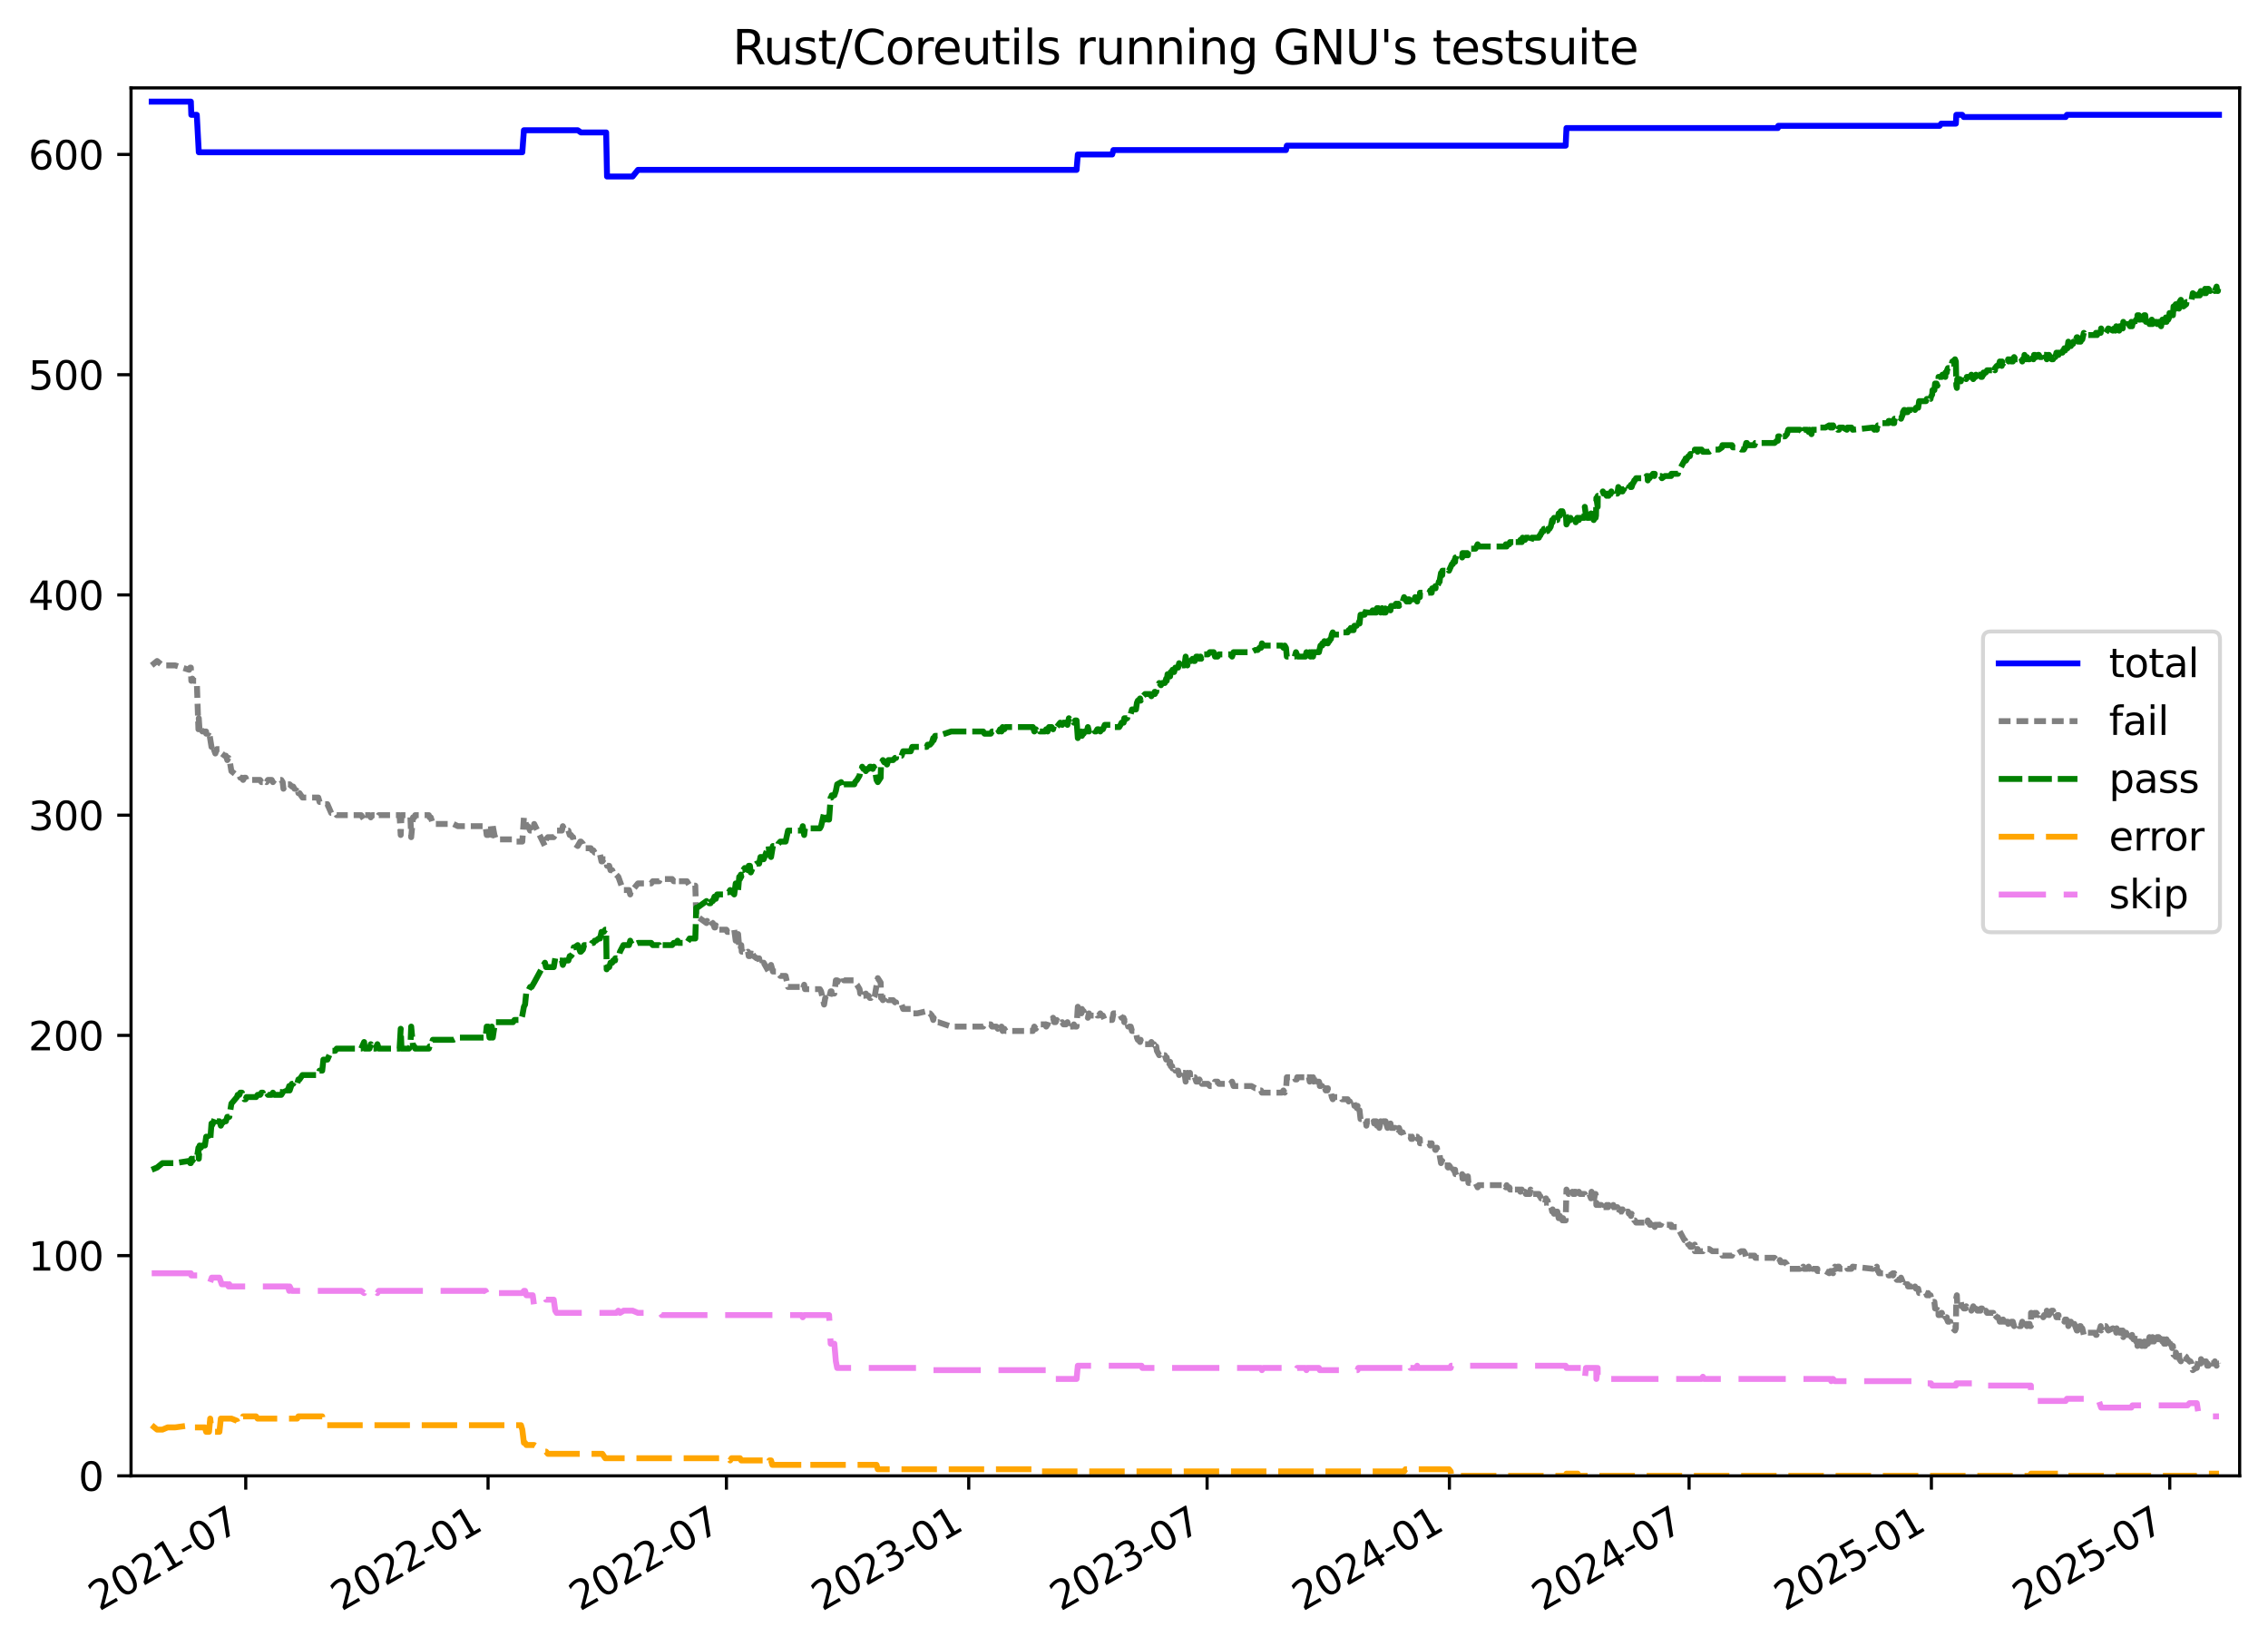 <?xml version="1.0" encoding="utf-8" standalone="no"?>
<!DOCTYPE svg PUBLIC "-//W3C//DTD SVG 1.1//EN"
  "http://www.w3.org/Graphics/SVG/1.1/DTD/svg11.dtd">
<svg xmlns:xlink="http://www.w3.org/1999/xlink" width="576.168pt" height="418.303pt" viewBox="0 0 576.168 418.303" xmlns="http://www.w3.org/2000/svg" version="1.1">
 <defs>
  <style type="text/css">*{stroke-linejoin: round; stroke-linecap: butt}</style>
 </defs>
 <g id="figure_1">
  <g id="patch_1">
   <path d="M -0 418.303 
L 576.168 418.303 
L 576.168 0 
L -0 0 
z
" style="fill: #ffffff"/>
  </g>
  <g id="axes_1">
   <g id="patch_2">
    <path d="M 33.288 374.83 
L 568.967 374.83 
L 568.967 22.318 
L 33.288 22.318 
z
" style="fill: #ffffff"/>
   </g>
   <g id="matplotlib.axis_1">
    <g id="xtick_1">
     <g id="line2d_1">
      <defs>
       <path id="ma77ef4ad16" d="M 0 0 
L 0 3.5 
" style="stroke: #000000; stroke-width: 0.8"/>
      </defs>
      <g>
       <use xlink:href="#ma77ef4ad16" x="62.43" y="374.83" style="stroke: #000000; stroke-width: 0.8"/>
      </g>
     </g>
     <g id="text_1">
      <!-- 2021-07 -->
      <g transform="translate(25.206 409.302) rotate(-30) scale(0.1 -0.1)">
       <defs>
        <path id="DejaVuSans-32" d="M 1228 531 
L 3431 531 
L 3431 0 
L 469 0 
L 469 531 
Q 828 903 1448 1529 
Q 2069 2156 2228 2338 
Q 2531 2678 2651 2914 
Q 2772 3150 2772 3378 
Q 2772 3750 2511 3984 
Q 2250 4219 1831 4219 
Q 1534 4219 1204 4116 
Q 875 4013 500 3803 
L 500 4441 
Q 881 4594 1212 4672 
Q 1544 4750 1819 4750 
Q 2544 4750 2975 4387 
Q 3406 4025 3406 3419 
Q 3406 3131 3298 2873 
Q 3191 2616 2906 2266 
Q 2828 2175 2409 1742 
Q 1991 1309 1228 531 
z
" transform="scale(0.016)"/>
        <path id="DejaVuSans-30" d="M 2034 4250 
Q 1547 4250 1301 3770 
Q 1056 3291 1056 2328 
Q 1056 1369 1301 889 
Q 1547 409 2034 409 
Q 2525 409 2770 889 
Q 3016 1369 3016 2328 
Q 3016 3291 2770 3770 
Q 2525 4250 2034 4250 
z
M 2034 4750 
Q 2819 4750 3233 4129 
Q 3647 3509 3647 2328 
Q 3647 1150 3233 529 
Q 2819 -91 2034 -91 
Q 1250 -91 836 529 
Q 422 1150 422 2328 
Q 422 3509 836 4129 
Q 1250 4750 2034 4750 
z
" transform="scale(0.016)"/>
        <path id="DejaVuSans-31" d="M 794 531 
L 1825 531 
L 1825 4091 
L 703 3866 
L 703 4441 
L 1819 4666 
L 2450 4666 
L 2450 531 
L 3481 531 
L 3481 0 
L 794 0 
L 794 531 
z
" transform="scale(0.016)"/>
        <path id="DejaVuSans-2d" d="M 313 2009 
L 1997 2009 
L 1997 1497 
L 313 1497 
L 313 2009 
z
" transform="scale(0.016)"/>
        <path id="DejaVuSans-37" d="M 525 4666 
L 3525 4666 
L 3525 4397 
L 1831 0 
L 1172 0 
L 2766 4134 
L 525 4134 
L 525 4666 
z
" transform="scale(0.016)"/>
       </defs>
       <use xlink:href="#DejaVuSans-32"/>
       <use xlink:href="#DejaVuSans-30" x="63.623"/>
       <use xlink:href="#DejaVuSans-32" x="127.246"/>
       <use xlink:href="#DejaVuSans-31" x="190.869"/>
       <use xlink:href="#DejaVuSans-2d" x="254.492"/>
       <use xlink:href="#DejaVuSans-30" x="290.576"/>
       <use xlink:href="#DejaVuSans-37" x="354.199"/>
      </g>
     </g>
    </g>
    <g id="xtick_2">
     <g id="line2d_2">
      <g>
       <use xlink:href="#ma77ef4ad16" x="123.988" y="374.83" style="stroke: #000000; stroke-width: 0.8"/>
      </g>
     </g>
     <g id="text_2">
      <!-- 2022-01 -->
      <g transform="translate(86.763 409.302) rotate(-30) scale(0.1 -0.1)">
       <use xlink:href="#DejaVuSans-32"/>
       <use xlink:href="#DejaVuSans-30" x="63.623"/>
       <use xlink:href="#DejaVuSans-32" x="127.246"/>
       <use xlink:href="#DejaVuSans-32" x="190.869"/>
       <use xlink:href="#DejaVuSans-2d" x="254.492"/>
       <use xlink:href="#DejaVuSans-30" x="290.576"/>
       <use xlink:href="#DejaVuSans-31" x="354.199"/>
      </g>
     </g>
    </g>
    <g id="xtick_3">
     <g id="line2d_3">
      <g>
       <use xlink:href="#ma77ef4ad16" x="184.542" y="374.83" style="stroke: #000000; stroke-width: 0.8"/>
      </g>
     </g>
     <g id="text_3">
      <!-- 2022-07 -->
      <g transform="translate(147.317 409.302) rotate(-30) scale(0.1 -0.1)">
       <use xlink:href="#DejaVuSans-32"/>
       <use xlink:href="#DejaVuSans-30" x="63.623"/>
       <use xlink:href="#DejaVuSans-32" x="127.246"/>
       <use xlink:href="#DejaVuSans-32" x="190.869"/>
       <use xlink:href="#DejaVuSans-2d" x="254.492"/>
       <use xlink:href="#DejaVuSans-30" x="290.576"/>
       <use xlink:href="#DejaVuSans-37" x="354.199"/>
      </g>
     </g>
    </g>
    <g id="xtick_4">
     <g id="line2d_4">
      <g>
       <use xlink:href="#ma77ef4ad16" x="246.099" y="374.83" style="stroke: #000000; stroke-width: 0.8"/>
      </g>
     </g>
     <g id="text_4">
      <!-- 2023-01 -->
      <g transform="translate(208.874 409.302) rotate(-30) scale(0.1 -0.1)">
       <defs>
        <path id="DejaVuSans-33" d="M 2597 2516 
Q 3050 2419 3304 2112 
Q 3559 1806 3559 1356 
Q 3559 666 3084 287 
Q 2609 -91 1734 -91 
Q 1441 -91 1130 -33 
Q 819 25 488 141 
L 488 750 
Q 750 597 1062 519 
Q 1375 441 1716 441 
Q 2309 441 2620 675 
Q 2931 909 2931 1356 
Q 2931 1769 2642 2001 
Q 2353 2234 1838 2234 
L 1294 2234 
L 1294 2753 
L 1863 2753 
Q 2328 2753 2575 2939 
Q 2822 3125 2822 3475 
Q 2822 3834 2567 4026 
Q 2313 4219 1838 4219 
Q 1578 4219 1281 4162 
Q 984 4106 628 3988 
L 628 4550 
Q 988 4650 1302 4700 
Q 1616 4750 1894 4750 
Q 2613 4750 3031 4423 
Q 3450 4097 3450 3541 
Q 3450 3153 3228 2886 
Q 3006 2619 2597 2516 
z
" transform="scale(0.016)"/>
       </defs>
       <use xlink:href="#DejaVuSans-32"/>
       <use xlink:href="#DejaVuSans-30" x="63.623"/>
       <use xlink:href="#DejaVuSans-32" x="127.246"/>
       <use xlink:href="#DejaVuSans-33" x="190.869"/>
       <use xlink:href="#DejaVuSans-2d" x="254.492"/>
       <use xlink:href="#DejaVuSans-30" x="290.576"/>
       <use xlink:href="#DejaVuSans-31" x="354.199"/>
      </g>
     </g>
    </g>
    <g id="xtick_5">
     <g id="line2d_5">
      <g>
       <use xlink:href="#ma77ef4ad16" x="306.653" y="374.83" style="stroke: #000000; stroke-width: 0.8"/>
      </g>
     </g>
     <g id="text_5">
      <!-- 2023-07 -->
      <g transform="translate(269.428 409.302) rotate(-30) scale(0.1 -0.1)">
       <use xlink:href="#DejaVuSans-32"/>
       <use xlink:href="#DejaVuSans-30" x="63.623"/>
       <use xlink:href="#DejaVuSans-32" x="127.246"/>
       <use xlink:href="#DejaVuSans-33" x="190.869"/>
       <use xlink:href="#DejaVuSans-2d" x="254.492"/>
       <use xlink:href="#DejaVuSans-30" x="290.576"/>
       <use xlink:href="#DejaVuSans-37" x="354.199"/>
      </g>
     </g>
    </g>
    <g id="xtick_6">
     <g id="line2d_6">
      <g>
       <use xlink:href="#ma77ef4ad16" x="368.21" y="374.83" style="stroke: #000000; stroke-width: 0.8"/>
      </g>
     </g>
     <g id="text_6">
      <!-- 2024-01 -->
      <g transform="translate(330.985 409.302) rotate(-30) scale(0.1 -0.1)">
       <defs>
        <path id="DejaVuSans-34" d="M 2419 4116 
L 825 1625 
L 2419 1625 
L 2419 4116 
z
M 2253 4666 
L 3047 4666 
L 3047 1625 
L 3713 1625 
L 3713 1100 
L 3047 1100 
L 3047 0 
L 2419 0 
L 2419 1100 
L 313 1100 
L 313 1709 
L 2253 4666 
z
" transform="scale(0.016)"/>
       </defs>
       <use xlink:href="#DejaVuSans-32"/>
       <use xlink:href="#DejaVuSans-30" x="63.623"/>
       <use xlink:href="#DejaVuSans-32" x="127.246"/>
       <use xlink:href="#DejaVuSans-34" x="190.869"/>
       <use xlink:href="#DejaVuSans-2d" x="254.492"/>
       <use xlink:href="#DejaVuSans-30" x="290.576"/>
       <use xlink:href="#DejaVuSans-31" x="354.199"/>
      </g>
     </g>
    </g>
    <g id="xtick_7">
     <g id="line2d_7">
      <g>
       <use xlink:href="#ma77ef4ad16" x="429.099" y="374.83" style="stroke: #000000; stroke-width: 0.8"/>
      </g>
     </g>
     <g id="text_7">
      <!-- 2024-07 -->
      <g transform="translate(391.874 409.302) rotate(-30) scale(0.1 -0.1)">
       <use xlink:href="#DejaVuSans-32"/>
       <use xlink:href="#DejaVuSans-30" x="63.623"/>
       <use xlink:href="#DejaVuSans-32" x="127.246"/>
       <use xlink:href="#DejaVuSans-34" x="190.869"/>
       <use xlink:href="#DejaVuSans-2d" x="254.492"/>
       <use xlink:href="#DejaVuSans-30" x="290.576"/>
       <use xlink:href="#DejaVuSans-37" x="354.199"/>
      </g>
     </g>
    </g>
    <g id="xtick_8">
     <g id="line2d_8">
      <g>
       <use xlink:href="#ma77ef4ad16" x="490.656" y="374.83" style="stroke: #000000; stroke-width: 0.8"/>
      </g>
     </g>
     <g id="text_8">
      <!-- 2025-01 -->
      <g transform="translate(453.431 409.302) rotate(-30) scale(0.1 -0.1)">
       <defs>
        <path id="DejaVuSans-35" d="M 691 4666 
L 3169 4666 
L 3169 4134 
L 1269 4134 
L 1269 2991 
Q 1406 3038 1543 3061 
Q 1681 3084 1819 3084 
Q 2600 3084 3056 2656 
Q 3513 2228 3513 1497 
Q 3513 744 3044 326 
Q 2575 -91 1722 -91 
Q 1428 -91 1123 -41 
Q 819 9 494 109 
L 494 744 
Q 775 591 1075 516 
Q 1375 441 1709 441 
Q 2250 441 2565 725 
Q 2881 1009 2881 1497 
Q 2881 1984 2565 2268 
Q 2250 2553 1709 2553 
Q 1456 2553 1204 2497 
Q 953 2441 691 2322 
L 691 4666 
z
" transform="scale(0.016)"/>
       </defs>
       <use xlink:href="#DejaVuSans-32"/>
       <use xlink:href="#DejaVuSans-30" x="63.623"/>
       <use xlink:href="#DejaVuSans-32" x="127.246"/>
       <use xlink:href="#DejaVuSans-35" x="190.869"/>
       <use xlink:href="#DejaVuSans-2d" x="254.492"/>
       <use xlink:href="#DejaVuSans-30" x="290.576"/>
       <use xlink:href="#DejaVuSans-31" x="354.199"/>
      </g>
     </g>
    </g>
    <g id="xtick_9">
     <g id="line2d_9">
      <g>
       <use xlink:href="#ma77ef4ad16" x="551.21" y="374.83" style="stroke: #000000; stroke-width: 0.8"/>
      </g>
     </g>
     <g id="text_9">
      <!-- 2025-07 -->
      <g transform="translate(513.985 409.302) rotate(-30) scale(0.1 -0.1)">
       <use xlink:href="#DejaVuSans-32"/>
       <use xlink:href="#DejaVuSans-30" x="63.623"/>
       <use xlink:href="#DejaVuSans-32" x="127.246"/>
       <use xlink:href="#DejaVuSans-35" x="190.869"/>
       <use xlink:href="#DejaVuSans-2d" x="254.492"/>
       <use xlink:href="#DejaVuSans-30" x="290.576"/>
       <use xlink:href="#DejaVuSans-37" x="354.199"/>
      </g>
     </g>
    </g>
   </g>
   <g id="matplotlib.axis_2">
    <g id="ytick_1">
     <g id="line2d_10">
      <defs>
       <path id="m04a5cc352d" d="M 0 0 
L -3.5 0 
" style="stroke: #000000; stroke-width: 0.8"/>
      </defs>
      <g>
       <use xlink:href="#m04a5cc352d" x="33.288" y="374.83" style="stroke: #000000; stroke-width: 0.8"/>
      </g>
     </g>
     <g id="text_10">
      <!-- 0 -->
      <g transform="translate(19.925 378.629) scale(0.1 -0.1)">
       <use xlink:href="#DejaVuSans-30"/>
      </g>
     </g>
    </g>
    <g id="ytick_2">
     <g id="line2d_11">
      <g>
       <use xlink:href="#m04a5cc352d" x="33.288" y="318.897" style="stroke: #000000; stroke-width: 0.8"/>
      </g>
     </g>
     <g id="text_11">
      <!-- 100 -->
      <g transform="translate(7.2 322.696) scale(0.1 -0.1)">
       <use xlink:href="#DejaVuSans-31"/>
       <use xlink:href="#DejaVuSans-30" x="63.623"/>
       <use xlink:href="#DejaVuSans-30" x="127.246"/>
      </g>
     </g>
    </g>
    <g id="ytick_3">
     <g id="line2d_12">
      <g>
       <use xlink:href="#m04a5cc352d" x="33.288" y="262.964" style="stroke: #000000; stroke-width: 0.8"/>
      </g>
     </g>
     <g id="text_12">
      <!-- 200 -->
      <g transform="translate(7.2 266.763) scale(0.1 -0.1)">
       <use xlink:href="#DejaVuSans-32"/>
       <use xlink:href="#DejaVuSans-30" x="63.623"/>
       <use xlink:href="#DejaVuSans-30" x="127.246"/>
      </g>
     </g>
    </g>
    <g id="ytick_4">
     <g id="line2d_13">
      <g>
       <use xlink:href="#m04a5cc352d" x="33.288" y="207.031" style="stroke: #000000; stroke-width: 0.8"/>
      </g>
     </g>
     <g id="text_13">
      <!-- 300 -->
      <g transform="translate(7.2 210.83) scale(0.1 -0.1)">
       <use xlink:href="#DejaVuSans-33"/>
       <use xlink:href="#DejaVuSans-30" x="63.623"/>
       <use xlink:href="#DejaVuSans-30" x="127.246"/>
      </g>
     </g>
    </g>
    <g id="ytick_5">
     <g id="line2d_14">
      <g>
       <use xlink:href="#m04a5cc352d" x="33.288" y="151.098" style="stroke: #000000; stroke-width: 0.8"/>
      </g>
     </g>
     <g id="text_14">
      <!-- 400 -->
      <g transform="translate(7.2 154.897) scale(0.1 -0.1)">
       <use xlink:href="#DejaVuSans-34"/>
       <use xlink:href="#DejaVuSans-30" x="63.623"/>
       <use xlink:href="#DejaVuSans-30" x="127.246"/>
      </g>
     </g>
    </g>
    <g id="ytick_6">
     <g id="line2d_15">
      <g>
       <use xlink:href="#m04a5cc352d" x="33.288" y="95.165" style="stroke: #000000; stroke-width: 0.8"/>
      </g>
     </g>
     <g id="text_15">
      <!-- 500 -->
      <g transform="translate(7.2 98.964) scale(0.1 -0.1)">
       <use xlink:href="#DejaVuSans-35"/>
       <use xlink:href="#DejaVuSans-30" x="63.623"/>
       <use xlink:href="#DejaVuSans-30" x="127.246"/>
      </g>
     </g>
    </g>
    <g id="ytick_7">
     <g id="line2d_16">
      <g>
       <use xlink:href="#m04a5cc352d" x="33.288" y="39.232" style="stroke: #000000; stroke-width: 0.8"/>
      </g>
     </g>
     <g id="text_16">
      <!-- 600 -->
      <g transform="translate(7.2 43.031) scale(0.1 -0.1)">
       <defs>
        <path id="DejaVuSans-36" d="M 2113 2584 
Q 1688 2584 1439 2293 
Q 1191 2003 1191 1497 
Q 1191 994 1439 701 
Q 1688 409 2113 409 
Q 2538 409 2786 701 
Q 3034 994 3034 1497 
Q 3034 2003 2786 2293 
Q 2538 2584 2113 2584 
z
M 3366 4563 
L 3366 3988 
Q 3128 4100 2886 4159 
Q 2644 4219 2406 4219 
Q 1781 4219 1451 3797 
Q 1122 3375 1075 2522 
Q 1259 2794 1537 2939 
Q 1816 3084 2150 3084 
Q 2853 3084 3261 2657 
Q 3669 2231 3669 1497 
Q 3669 778 3244 343 
Q 2819 -91 2113 -91 
Q 1303 -91 875 529 
Q 447 1150 447 2328 
Q 447 3434 972 4092 
Q 1497 4750 2381 4750 
Q 2619 4750 2861 4703 
Q 3103 4656 3366 4563 
z
" transform="scale(0.016)"/>
       </defs>
       <use xlink:href="#DejaVuSans-36"/>
       <use xlink:href="#DejaVuSans-30" x="63.623"/>
       <use xlink:href="#DejaVuSans-30" x="127.246"/>
      </g>
     </g>
    </g>
   </g>
   <g id="line2d_17">
    <path d="M 38.539 25.808 
L 48.487 25.808 
L 48.6 29.164 
L 49.993 29.164 
L 50.502 38.673 
L 132.687 38.673 
L 133.096 33.08 
L 146.772 33.08 
L 147.575 33.639 
L 153.989 33.639 
L 154.213 44.826 
L 160.717 44.826 
L 162.065 43.148 
L 273.495 43.148 
L 273.812 39.232 
L 282.545 39.232 
L 282.857 38.114 
L 326.692 38.114 
L 326.91 36.995 
L 397.745 36.995 
L 397.948 32.52 
L 451.65 32.52 
L 451.742 31.961 
L 492.761 31.961 
L 493.138 31.402 
L 496.869 31.402 
L 496.993 29.164 
L 498.49 29.164 
L 498.879 29.724 
L 524.762 29.724 
L 525.082 29.164 
L 563.716 29.164 
L 563.716 29.164 
" clip-path="url(#pd75adba3e6)" style="fill: none; stroke: #0000ff; stroke-width: 1.5; stroke-linecap: square"/>
   </g>
   <g id="line2d_18">
    <path d="M 38.539 168.997 
L 39.907 167.878 
L 41.27 168.997 
L 44.499 168.997 
L 48.058 170.115 
L 48.322 169.556 
L 48.487 169.556 
L 48.6 172.912 
L 48.86 172.353 
L 49.244 172.912 
L 49.993 172.912 
L 50.409 185.217 
L 50.502 182.421 
L 50.719 185.777 
L 50.788 185.217 
L 51.03 185.217 
L 51.418 185.777 
L 52.351 185.777 
L 52.379 186.336 
L 52.885 186.336 
L 53.099 185.777 
L 53.726 189.692 
L 53.798 189.133 
L 54.105 189.692 
L 54.7 191.37 
L 55.104 190.251 
L 55.741 190.251 
L 56.098 191.37 
L 56.338 191.37 
L 57.064 191.929 
L 57.39 191.929 
L 57.744 193.048 
L 58.061 192.489 
L 58.412 193.607 
L 58.778 195.845 
L 60.19 196.963 
L 60.79 196.963 
L 61.047 197.523 
L 61.457 197.523 
L 61.758 198.082 
L 62.065 197.523 
L 62.408 197.523 
L 62.608 198.082 
L 66.076 198.082 
L 66.426 198.641 
L 66.762 198.641 
L 66.892 198.082 
L 67.72 198.641 
L 68.068 198.082 
L 69.025 198.082 
L 69.332 198.641 
L 69.71 198.082 
L 71.453 198.082 
L 71.81 198.641 
L 72.005 200.319 
L 72.482 199.201 
L 73.591 199.201 
L 74.142 199.76 
L 74.474 199.76 
L 74.797 200.319 
L 75.158 200.319 
L 75.489 199.76 
L 75.806 201.438 
L 76.086 201.438 
L 76.85 202.557 
L 80.86 202.557 
L 81.179 203.675 
L 81.858 203.675 
L 82.16 204.235 
L 83.171 204.235 
L 84.139 206.472 
L 85.168 206.472 
L 85.536 207.031 
L 91.753 207.031 
L 92.499 208.15 
L 92.668 207.031 
L 93.865 207.031 
L 94.19 207.591 
L 94.549 207.031 
L 95.402 207.031 
L 95.874 207.591 
L 96.224 207.031 
L 101.508 207.031 
L 101.797 212.065 
L 101.997 207.031 
L 103.912 207.031 
L 104.26 207.591 
L 104.458 212.624 
L 104.927 207.591 
L 105.258 207.591 
L 105.478 207.031 
L 108.945 207.031 
L 109.121 207.591 
L 109.436 207.591 
L 109.955 209.269 
L 115.186 209.269 
L 116.327 209.828 
L 123.353 209.828 
L 123.645 212.065 
L 124.019 212.065 
L 124.351 209.828 
L 124.692 209.828 
L 124.927 212.065 
L 125.181 209.828 
L 125.605 212.065 
L 125.979 213.184 
L 130.327 213.184 
L 130.702 213.743 
L 132.687 213.743 
L 133.096 207.591 
L 133.388 208.15 
L 133.719 209.828 
L 134.126 209.828 
L 134.673 210.946 
L 135.051 210.946 
L 135.329 211.506 
L 135.703 209.269 
L 138.439 214.862 
L 138.718 213.184 
L 139.187 212.624 
L 140.674 212.624 
L 141.056 212.065 
L 141.393 210.946 
L 142.74 210.946 
L 142.986 209.828 
L 143.42 210.946 
L 144.398 210.946 
L 144.731 212.065 
L 145.052 212.065 
L 145.433 212.624 
L 145.586 212.624 
L 145.758 214.302 
L 145.991 214.302 
L 146.772 214.862 
L 147.417 213.743 
L 147.575 213.743 
L 148.081 214.302 
L 148.406 215.421 
L 150.084 215.421 
L 150.408 215.98 
L 150.756 215.98 
L 151.078 216.54 
L 151.379 216.54 
L 152.08 217.099 
L 152.443 217.099 
L 152.804 218.777 
L 153.017 218.777 
L 153.392 218.218 
L 153.989 218.218 
L 154.213 219.896 
L 154.766 219.896 
L 155.094 221.014 
L 155.532 221.014 
L 155.758 221.574 
L 156.253 221.574 
L 156.303 222.133 
L 156.554 222.133 
L 157.084 222.692 
L 158.289 226.048 
L 159.792 226.048 
L 160.098 227.167 
L 160.213 226.608 
L 160.347 226.608 
L 160.717 226.048 
L 162.065 224.37 
L 165.438 224.37 
L 165.828 223.811 
L 167.461 223.811 
L 167.693 223.252 
L 170.75 223.252 
L 171.143 223.811 
L 171.693 223.811 
L 172.139 224.37 
L 172.363 223.811 
L 174.512 223.811 
L 175.19 224.93 
L 176.633 224.93 
L 176.876 232.76 
L 177.15 232.76 
L 179.484 234.438 
L 179.628 233.879 
L 179.777 234.438 
L 180.166 233.879 
L 180.492 233.879 
L 180.835 234.438 
L 181.092 234.438 
L 181.506 235.557 
L 181.676 235.557 
L 181.833 234.998 
L 182.186 236.116 
L 184.531 236.116 
L 184.759 236.676 
L 186.02 236.676 
L 186.522 236.116 
L 186.899 238.913 
L 187.167 237.235 
L 187.516 237.235 
L 187.796 240.591 
L 187.992 240.032 
L 188.2 240.591 
L 188.306 240.032 
L 188.434 241.71 
L 188.767 241.71 
L 189.19 242.269 
L 190.017 241.71 
L 190.205 242.828 
L 190.513 242.828 
L 190.731 241.15 
L 191.471 242.828 
L 192.207 243.388 
L 192.853 243.388 
L 193.192 245.066 
L 193.504 245.066 
L 193.689 244.506 
L 194.013 244.506 
L 195.265 246.744 
L 195.474 245.625 
L 195.877 245.066 
L 196.348 246.744 
L 197.617 246.744 
L 197.725 247.303 
L 198.23 247.862 
L 199.577 247.862 
L 200.194 250.659 
L 203.659 250.659 
L 203.932 251.218 
L 204.292 250.1 
L 204.502 251.218 
L 208.279 251.218 
L 208.594 251.778 
L 209.355 255.134 
L 209.641 253.456 
L 209.981 254.015 
L 210.358 253.456 
L 210.623 253.456 
L 211.025 251.778 
L 211.24 251.778 
L 211.282 252.337 
L 211.96 252.337 
L 212.342 248.981 
L 212.678 248.981 
L 213.69 249.54 
L 213.754 248.981 
L 214.303 248.422 
L 214.385 248.981 
L 217.032 248.981 
L 217.217 249.54 
L 217.711 250.1 
L 218.37 251.218 
L 218.542 252.337 
L 218.774 252.337 
L 219.034 253.456 
L 219.346 252.896 
L 219.697 252.896 
L 219.96 252.337 
L 220.332 252.896 
L 220.664 252.896 
L 220.983 253.456 
L 221.24 253.456 
L 221.725 252.896 
L 221.977 253.456 
L 222.238 252.896 
L 222.995 248.422 
L 223.724 249.54 
L 223.83 253.456 
L 223.993 253.456 
L 224.29 254.015 
L 224.635 253.456 
L 224.951 253.456 
L 225.339 252.896 
L 225.675 254.015 
L 226.889 254.015 
L 227.372 254.574 
L 227.647 254.574 
L 227.669 255.134 
L 229.044 255.134 
L 229.436 256.252 
L 231.36 256.252 
L 231.744 257.371 
L 233.051 257.371 
L 235.431 256.812 
L 235.651 257.371 
L 236.247 257.371 
L 236.748 257.93 
L 237.084 259.049 
L 237.184 258.49 
L 237.549 259.608 
L 238.36 259.608 
L 241.647 260.727 
L 249.772 260.727 
L 250.103 260.168 
L 251.692 260.168 
L 252.021 260.727 
L 253.112 260.727 
L 253.489 261.286 
L 253.76 260.727 
L 254.074 261.286 
L 254.422 260.727 
L 254.707 261.846 
L 255.144 261.286 
L 255.463 261.846 
L 262.396 261.846 
L 262.754 260.727 
L 263.134 261.286 
L 263.477 260.727 
L 263.861 260.727 
L 264.169 260.168 
L 265.456 260.168 
L 265.782 260.727 
L 266.151 260.168 
L 266.488 259.049 
L 267.154 259.049 
L 267.53 258.49 
L 267.811 259.608 
L 268.173 259.608 
L 268.453 259.049 
L 269.336 260.168 
L 269.852 259.608 
L 270.159 260.168 
L 270.812 260.168 
L 271.18 259.608 
L 271.542 261.286 
L 271.89 260.727 
L 272.558 260.727 
L 272.813 260.168 
L 273.139 260.727 
L 273.495 260.727 
L 273.812 255.693 
L 273.938 256.252 
L 274.188 256.252 
L 274.361 256.812 
L 274.513 256.812 
L 274.712 257.371 
L 274.847 256.252 
L 275.163 256.812 
L 275.293 256.812 
L 275.514 257.371 
L 276.087 257.371 
L 276.366 258.49 
L 276.642 257.371 
L 276.822 257.93 
L 277.836 257.93 
L 278.137 257.371 
L 278.424 257.371 
L 278.783 257.93 
L 279.116 257.93 
L 279.51 257.371 
L 279.891 257.93 
L 280.186 257.93 
L 280.65 259.049 
L 282.545 259.049 
L 282.857 257.371 
L 284.326 257.371 
L 284.663 257.93 
L 284.928 258.49 
L 285.448 258.49 
L 285.61 259.608 
L 285.684 259.049 
L 285.86 259.608 
L 286.355 259.608 
L 286.597 260.727 
L 287.257 260.727 
L 287.565 261.846 
L 288.584 261.846 
L 288.828 263.523 
L 289.054 264.083 
L 289.184 264.083 
L 289.623 264.642 
L 289.777 264.083 
L 289.852 264.642 
L 290.334 264.642 
L 290.901 265.201 
L 292.173 265.201 
L 292.5 264.642 
L 292.815 265.201 
L 293.169 265.201 
L 293.339 265.761 
L 293.379 265.201 
L 293.581 265.761 
L 293.738 265.761 
L 293.894 266.879 
L 294.493 267.998 
L 294.93 267.439 
L 295.261 267.998 
L 295.913 267.998 
L 296.267 269.117 
L 296.397 268.557 
L 296.607 270.235 
L 296.906 269.676 
L 297.099 270.235 
L 297.252 269.676 
L 297.421 270.795 
L 297.766 270.795 
L 297.868 271.354 
L 298.272 270.795 
L 298.585 271.913 
L 299.29 271.913 
L 299.544 273.032 
L 299.904 271.913 
L 300.149 271.913 
L 300.238 272.473 
L 300.897 272.473 
L 301.205 274.71 
L 301.647 272.473 
L 301.716 273.032 
L 302.299 272.473 
L 302.354 273.591 
L 302.555 273.591 
L 302.959 274.151 
L 303.287 273.591 
L 303.535 273.591 
L 303.901 274.71 
L 304.3 274.71 
L 304.687 274.151 
L 304.976 274.71 
L 305.152 274.151 
L 305.326 275.269 
L 306.874 275.269 
L 307.35 275.829 
L 308.322 275.829 
L 308.666 274.71 
L 309.316 274.71 
L 309.641 275.269 
L 312.599 275.269 
L 312.998 274.71 
L 313.372 275.829 
L 317.912 275.829 
L 318.907 276.388 
L 319.499 276.388 
L 319.979 276.947 
L 320.359 276.947 
L 320.582 277.507 
L 325.634 277.507 
L 326.045 276.947 
L 326.37 277.507 
L 326.692 276.947 
L 326.91 273.591 
L 328.906 273.591 
L 329.084 274.151 
L 329.429 274.151 
L 329.544 273.591 
L 331.61 273.591 
L 331.896 274.151 
L 332.005 273.591 
L 332.496 273.591 
L 332.723 274.71 
L 332.895 273.591 
L 333.009 273.591 
L 333.222 274.71 
L 333.374 274.71 
L 333.57 273.591 
L 333.741 274.71 
L 333.85 273.591 
L 333.894 274.71 
L 335.07 274.71 
L 335.257 275.269 
L 335.284 275.829 
L 335.883 275.829 
L 335.919 276.388 
L 336.264 276.388 
L 336.442 276.947 
L 336.595 276.388 
L 336.782 276.947 
L 336.908 276.388 
L 337.205 276.947 
L 337.331 276.388 
L 337.348 276.947 
L 337.724 276.947 
L 337.96 277.507 
L 338.109 277.507 
L 338.332 278.625 
L 338.579 279.185 
L 338.749 278.625 
L 340.65 278.625 
L 340.922 279.185 
L 342.378 279.185 
L 342.611 279.744 
L 342.918 279.744 
L 343.146 280.303 
L 343.271 279.744 
L 343.874 279.744 
L 344.077 280.863 
L 344.631 280.863 
L 344.684 281.422 
L 344.761 280.863 
L 344.881 280.863 
L 345.095 281.981 
L 345.319 282.541 
L 345.381 281.981 
L 345.634 284.219 
L 346.659 284.219 
L 346.762 284.778 
L 346.987 284.778 
L 347.118 285.897 
L 347.273 284.778 
L 348.633 284.778 
L 348.712 285.337 
L 348.973 284.778 
L 349.098 285.337 
L 349.329 284.778 
L 349.629 284.778 
L 349.813 285.897 
L 350.149 285.897 
L 350.286 285.337 
L 350.404 286.456 
L 350.753 284.778 
L 351.117 285.897 
L 351.382 284.778 
L 352.001 284.778 
L 352.482 286.456 
L 352.632 285.897 
L 352.798 286.456 
L 353.246 285.337 
L 353.389 286.456 
L 354.452 286.456 
L 354.623 287.015 
L 354.922 287.015 
L 355.081 286.456 
L 355.282 287.015 
L 355.409 286.456 
L 355.796 287.575 
L 356.324 287.575 
L 356.696 288.693 
L 358.31 288.693 
L 358.486 289.253 
L 358.702 288.693 
L 358.809 289.253 
L 359.029 288.693 
L 359.321 288.693 
L 359.509 289.253 
L 359.633 288.693 
L 360.028 288.693 
L 360.15 289.253 
L 360.703 289.253 
L 360.74 290.371 
L 363.105 290.371 
L 363.339 290.931 
L 363.492 290.371 
L 363.622 290.931 
L 363.72 290.371 
L 363.838 291.49 
L 364.383 291.49 
L 364.64 292.049 
L 364.692 291.49 
L 364.746 292.049 
L 365.039 291.49 
L 365.115 292.049 
L 365.402 292.609 
L 365.514 293.168 
L 365.729 293.168 
L 365.778 293.727 
L 366.077 295.405 
L 366.211 294.846 
L 366.393 294.846 
L 366.426 295.965 
L 367.701 295.965 
L 367.859 296.524 
L 368.109 295.965 
L 368.542 296.524 
L 368.657 295.965 
L 368.847 296.524 
L 369.079 296.524 
L 369.218 297.083 
L 369.54 297.083 
L 369.548 297.643 
L 369.648 297.083 
L 369.743 298.202 
L 369.884 298.202 
L 370.079 298.761 
L 371.416 298.761 
L 371.452 298.202 
L 371.536 299.321 
L 371.889 299.321 
L 372.069 298.761 
L 372.207 299.321 
L 372.416 298.761 
L 372.573 299.321 
L 372.748 299.321 
L 372.899 298.761 
L 373.049 300.439 
L 374.842 300.439 
L 375.381 301.558 
L 375.664 300.999 
L 382.436 300.999 
L 382.55 301.558 
L 382.756 300.999 
L 382.815 301.558 
L 383.43 301.558 
L 383.6 302.117 
L 384.462 302.117 
L 384.577 302.677 
L 384.74 302.117 
L 386.061 302.117 
L 386.244 302.677 
L 386.475 302.117 
L 386.602 302.117 
L 386.805 303.236 
L 386.917 302.677 
L 387.412 302.677 
L 387.628 303.236 
L 388.643 303.236 
L 388.808 302.117 
L 389.144 303.236 
L 390.947 303.236 
L 391.132 303.795 
L 391.297 303.795 
L 391.475 304.355 
L 391.608 304.355 
L 391.772 304.914 
L 392.157 304.914 
L 392.225 305.473 
L 392.546 305.473 
L 392.749 304.355 
L 392.908 304.914 
L 393.15 304.914 
L 393.249 305.473 
L 393.62 305.473 
L 393.951 306.033 
L 394.313 307.711 
L 394.431 307.151 
L 394.541 307.711 
L 394.794 308.27 
L 394.914 307.711 
L 395.118 308.27 
L 395.236 308.27 
L 395.449 307.711 
L 395.623 307.711 
L 395.964 309.389 
L 396.17 308.829 
L 396.293 308.829 
L 396.454 309.389 
L 396.496 309.948 
L 396.633 309.948 
L 396.7 309.389 
L 396.921 309.948 
L 397.074 309.389 
L 397.2 309.948 
L 397.745 309.948 
L 397.948 302.117 
L 398.49 303.236 
L 398.848 303.236 
L 398.973 303.795 
L 399.168 303.236 
L 399.293 303.236 
L 399.441 302.677 
L 399.611 303.236 
L 399.845 303.236 
L 399.96 302.677 
L 400.106 303.236 
L 400.306 302.677 
L 400.384 303.236 
L 400.673 303.795 
L 400.799 303.795 
L 401.103 302.677 
L 401.379 303.236 
L 402.605 303.236 
L 402.896 303.795 
L 403.201 303.236 
L 403.75 303.236 
L 404.172 304.355 
L 404.316 302.677 
L 404.559 303.236 
L 404.869 302.677 
L 405.011 304.355 
L 405.182 303.236 
L 405.344 303.236 
L 405.452 303.795 
L 405.532 306.033 
L 405.546 305.473 
L 405.903 306.033 
L 406.783 306.033 
L 407.2 307.151 
L 407.372 306.592 
L 407.988 306.592 
L 408.156 306.033 
L 408.336 306.592 
L 408.533 306.592 
L 408.649 306.033 
L 409.001 306.592 
L 409.207 306.592 
L 409.343 307.151 
L 409.509 306.592 
L 409.687 306.592 
L 409.854 306.033 
L 409.957 306.592 
L 410.887 306.592 
L 411.12 308.27 
L 411.401 307.711 
L 411.634 307.711 
L 411.822 307.151 
L 411.908 307.711 
L 412.2 307.151 
L 412.309 307.711 
L 412.566 307.711 
L 412.666 308.27 
L 412.974 307.711 
L 413.607 307.711 
L 413.841 308.27 
L 414.232 308.27 
L 414.331 308.829 
L 414.497 308.27 
L 414.887 309.389 
L 415.003 309.389 
L 415.175 309.948 
L 415.333 309.948 
L 415.631 310.507 
L 418.056 310.507 
L 418.314 311.067 
L 418.556 311.067 
L 418.606 309.948 
L 418.667 310.507 
L 419.062 310.507 
L 419.152 311.067 
L 419.672 311.067 
L 419.92 311.626 
L 420.254 311.626 
L 420.265 311.067 
L 420.376 311.626 
L 420.478 311.067 
L 421.93 311.067 
L 422.203 310.507 
L 422.962 311.067 
L 424.538 311.067 
L 424.606 311.626 
L 426.259 311.626 
L 426.408 312.185 
L 427.936 314.982 
L 428.081 314.982 
L 428.232 315.541 
L 428.3 314.982 
L 428.625 315.541 
L 428.928 316.1 
L 429.289 316.1 
L 429.411 316.66 
L 429.868 316.66 
L 430.53 316.1 
L 430.563 317.778 
L 431.096 317.778 
L 431.261 317.219 
L 431.381 317.778 
L 432.606 317.778 
L 432.89 317.219 
L 434.203 317.219 
L 435.013 317.778 
L 436.651 317.778 
L 437.457 318.338 
L 437.565 318.897 
L 439.99 318.897 
L 440.218 318.338 
L 441.449 318.338 
L 442.348 317.778 
L 443.003 317.778 
L 443.328 318.338 
L 443.617 319.456 
L 443.789 319.456 
L 443.796 318.897 
L 445.723 318.897 
L 445.93 319.456 
L 450.799 319.456 
L 451.413 320.016 
L 451.65 320.016 
L 451.742 320.575 
L 452.043 320.575 
L 452.169 320.016 
L 452.365 320.575 
L 453.465 320.575 
L 453.956 321.134 
L 454.296 322.253 
L 457.279 322.253 
L 457.804 321.694 
L 457.956 322.253 
L 458.11 321.694 
L 458.282 322.253 
L 459.101 322.253 
L 459.478 321.694 
L 459.669 322.253 
L 460.197 321.134 
L 460.403 322.253 
L 461.68 322.253 
L 461.695 322.812 
L 463.719 322.812 
L 464.703 323.372 
L 464.998 322.812 
L 465.547 322.812 
L 465.68 323.372 
L 466.149 321.694 
L 466.458 322.253 
L 466.875 321.694 
L 467.183 321.694 
L 467.323 322.253 
L 468.173 322.253 
L 469.182 321.694 
L 469.334 322.253 
L 470.339 322.253 
L 470.665 321.694 
L 475.779 322.253 
L 476.162 321.694 
L 476.493 322.253 
L 476.789 321.694 
L 476.823 322.253 
L 477.081 322.812 
L 477.23 322.812 
L 477.367 323.372 
L 479.745 323.372 
L 479.795 323.931 
L 480.091 323.931 
L 480.88 323.372 
L 480.905 323.931 
L 481.208 323.372 
L 481.282 324.49 
L 481.477 324.49 
L 481.873 325.05 
L 482.537 325.05 
L 482.939 324.49 
L 483.392 325.609 
L 483.411 326.168 
L 483.723 326.728 
L 483.851 326.728 
L 484.175 326.168 
L 484.63 326.168 
L 484.724 326.728 
L 485.76 326.728 
L 485.903 326.168 
L 486.078 327.287 
L 486.222 327.287 
L 486.495 326.728 
L 486.744 327.287 
L 487.298 327.287 
L 487.542 328.406 
L 489.284 328.406 
L 489.492 328.965 
L 489.619 328.965 
L 489.829 328.406 
L 489.883 328.965 
L 490.439 328.965 
L 490.551 329.524 
L 490.854 329.524 
L 490.941 330.643 
L 491.414 330.643 
L 491.592 332.321 
L 491.963 332.321 
L 492.179 331.762 
L 492.296 332.321 
L 492.454 332.321 
L 492.466 333.999 
L 492.761 333.999 
L 493.138 333.44 
L 493.309 333.44 
L 493.455 333.999 
L 493.818 333.999 
L 494.195 333.44 
L 494.233 334.558 
L 494.567 334.558 
L 494.628 335.118 
L 494.86 335.677 
L 495.474 335.677 
L 495.564 336.796 
L 495.827 336.796 
L 495.982 337.355 
L 496.13 337.355 
L 496.661 337.914 
L 496.869 337.355 
L 496.993 329.524 
L 497.127 328.965 
L 497.218 331.202 
L 497.873 331.202 
L 498.142 330.643 
L 498.338 331.762 
L 498.49 331.762 
L 498.879 332.321 
L 499.307 332.321 
L 499.502 331.762 
L 499.655 332.321 
L 500.687 332.321 
L 500.814 332.88 
L 501.285 331.762 
L 501.667 332.321 
L 501.886 332.321 
L 501.97 332.88 
L 502.164 331.762 
L 502.352 332.88 
L 503.133 332.88 
L 503.254 332.321 
L 503.532 332.321 
L 503.575 332.88 
L 503.89 333.44 
L 503.902 332.88 
L 504.494 332.88 
L 504.799 333.44 
L 506.38 333.44 
L 506.499 333.999 
L 506.813 333.44 
L 506.823 333.999 
L 507.273 334.558 
L 507.55 334.558 
L 507.868 335.118 
L 508.027 335.677 
L 508.149 335.677 
L 508.531 334.558 
L 508.607 335.677 
L 508.864 335.118 
L 509.081 335.677 
L 510.047 335.677 
L 510.155 336.236 
L 510.29 335.677 
L 510.757 336.236 
L 510.983 335.677 
L 511.212 336.236 
L 511.349 335.677 
L 511.67 336.796 
L 511.891 336.236 
L 512.648 336.236 
L 512.949 336.796 
L 513.388 336.796 
L 513.738 335.677 
L 513.831 336.236 
L 514.205 336.236 
L 514.3 337.355 
L 514.771 336.236 
L 514.936 336.796 
L 515.316 336.236 
L 515.593 336.236 
L 515.735 336.796 
L 515.933 336.796 
L 515.96 333.44 
L 516.074 333.44 
L 516.519 333.999 
L 516.577 332.88 
L 516.736 333.999 
L 516.883 333.44 
L 516.97 333.999 
L 517.319 333.44 
L 517.737 333.999 
L 517.947 333.999 
L 518.237 333.44 
L 518.647 333.44 
L 519.069 334.558 
L 519.289 333.999 
L 519.736 333.999 
L 519.944 333.44 
L 519.975 332.88 
L 520.235 333.999 
L 520.373 333.44 
L 520.535 333.999 
L 520.776 333.44 
L 521.049 333.44 
L 521.224 332.88 
L 521.556 332.88 
L 521.902 333.999 
L 522.137 333.44 
L 522.423 334.558 
L 522.572 334.558 
L 522.665 333.999 
L 522.956 333.999 
L 522.98 334.558 
L 523.944 334.558 
L 524.102 335.118 
L 524.237 335.118 
L 524.446 335.677 
L 524.625 335.118 
L 524.762 335.677 
L 524.967 335.118 
L 525.082 335.677 
L 525.231 335.118 
L 525.278 335.677 
L 525.443 336.796 
L 525.644 336.236 
L 525.707 335.677 
L 525.919 336.236 
L 526.092 335.677 
L 526.301 336.236 
L 526.643 336.236 
L 526.738 336.796 
L 526.974 336.236 
L 527.595 337.914 
L 527.762 337.914 
L 527.934 336.796 
L 528.016 337.355 
L 528.26 337.355 
L 528.371 336.796 
L 528.571 336.796 
L 528.752 337.355 
L 528.986 337.355 
L 529.378 339.033 
L 529.587 338.474 
L 532.33 338.474 
L 532.458 339.033 
L 532.62 339.033 
L 532.75 338.474 
L 532.896 339.033 
L 533.011 339.033 
L 533.662 336.796 
L 533.77 337.914 
L 534.332 336.796 
L 534.941 336.796 
L 535.601 337.914 
L 536.767 337.355 
L 537.063 337.914 
L 537.389 337.355 
L 537.622 338.474 
L 537.715 337.355 
L 538.023 338.474 
L 538.357 337.355 
L 538.468 338.474 
L 538.683 338.474 
L 538.801 337.914 
L 539.014 338.474 
L 539.143 338.474 
L 539.262 337.914 
L 539.407 339.592 
L 539.788 338.474 
L 540.144 338.474 
L 540.362 339.033 
L 540.773 339.033 
L 541.107 338.474 
L 541.302 338.474 
L 541.45 339.592 
L 541.634 339.033 
L 541.737 339.592 
L 541.985 340.152 
L 542.137 340.152 
L 542.403 339.033 
L 542.658 340.711 
L 542.978 340.711 
L 543.002 341.83 
L 543.024 341.27 
L 543.192 340.711 
L 543.368 341.83 
L 543.441 340.711 
L 543.706 340.711 
L 543.742 341.27 
L 544.041 341.83 
L 544.22 341.83 
L 544.303 340.711 
L 544.704 341.83 
L 544.769 340.711 
L 544.987 341.83 
L 545.155 340.152 
L 545.666 341.27 
L 546.05 339.592 
L 546.08 340.152 
L 546.324 339.592 
L 546.478 339.592 
L 546.638 340.711 
L 546.828 339.592 
L 547.196 340.711 
L 547.335 339.592 
L 547.486 340.152 
L 547.793 340.152 
L 547.996 339.592 
L 548.384 339.592 
L 548.396 340.152 
L 549.007 339.033 
L 549.332 340.711 
L 549.504 340.711 
L 549.704 340.152 
L 549.761 341.27 
L 550.046 340.152 
L 550.221 341.27 
L 550.398 340.152 
L 550.471 340.711 
L 550.833 340.711 
L 551.051 341.27 
L 551.15 342.389 
L 551.352 341.27 
L 551.685 341.83 
L 551.832 342.389 
L 552.014 341.83 
L 552.169 344.067 
L 552.413 344.067 
L 552.735 344.626 
L 552.774 343.508 
L 553.092 344.626 
L 553.543 343.508 
L 553.665 345.186 
L 554.031 345.745 
L 554.43 344.626 
L 554.683 344.067 
L 555.386 344.626 
L 555.47 345.186 
L 555.733 345.186 
L 556.217 345.745 
L 556.457 345.745 
L 556.756 346.304 
L 557.059 347.982 
L 557.836 347.423 
L 558.086 347.423 
L 558.433 345.745 
L 558.763 345.745 
L 558.848 345.186 
L 559.099 346.304 
L 559.155 345.186 
L 559.429 345.745 
L 559.926 345.745 
L 560.182 346.864 
L 560.416 345.745 
L 560.736 346.864 
L 560.861 346.304 
L 561.032 346.864 
L 561.478 345.745 
L 561.736 346.304 
L 562.491 346.304 
L 562.671 345.745 
L 563.108 346.864 
L 563.286 345.745 
L 563.439 345.745 
L 563.499 346.304 
L 563.716 346.304 
L 563.716 346.304 
" clip-path="url(#pd75adba3e6)" style="fill: none; stroke-dasharray: 3,1.5; stroke-dashoffset: 0; stroke: #808080; stroke-width: 1.5"/>
   </g>
   <g id="line2d_19">
    <path d="M 38.539 297.083 
L 39.907 296.524 
L 41.27 295.405 
L 44.499 295.405 
L 48.058 294.846 
L 48.322 295.405 
L 48.487 295.405 
L 48.6 294.287 
L 48.86 294.846 
L 49.244 294.287 
L 49.993 294.287 
L 50.409 291.49 
L 50.502 294.287 
L 50.719 290.931 
L 50.788 291.49 
L 51.03 291.49 
L 51.418 290.931 
L 52.054 290.931 
L 52.379 288.693 
L 52.885 288.693 
L 53.399 289.812 
L 53.726 285.337 
L 53.798 285.897 
L 54.105 285.337 
L 54.7 283.659 
L 55.104 284.778 
L 55.741 284.778 
L 56.098 285.897 
L 56.338 285.337 
L 57.064 284.778 
L 57.39 284.778 
L 57.744 283.659 
L 58.252 283.659 
L 58.778 280.303 
L 60.19 278.625 
L 60.383 278.066 
L 60.79 278.066 
L 61.047 277.507 
L 61.457 277.507 
L 61.758 278.625 
L 62.065 279.185 
L 62.408 279.185 
L 62.608 278.625 
L 65.053 278.625 
L 65.444 278.066 
L 66.076 278.066 
L 66.426 277.507 
L 66.762 277.507 
L 66.892 278.066 
L 67.72 277.507 
L 68.068 278.066 
L 69.025 278.066 
L 69.332 277.507 
L 69.71 278.066 
L 71.453 278.066 
L 71.81 277.507 
L 72.005 275.829 
L 72.482 276.947 
L 73.154 276.947 
L 73.468 275.829 
L 73.591 276.947 
L 74.142 275.269 
L 74.474 275.269 
L 74.797 274.71 
L 75.158 274.71 
L 75.489 275.269 
L 75.806 274.151 
L 76.086 274.151 
L 76.85 273.032 
L 80.86 273.032 
L 81.179 271.913 
L 81.858 271.913 
L 82.16 269.117 
L 83.171 269.117 
L 84.139 266.879 
L 85.168 266.879 
L 85.536 266.32 
L 91.753 266.32 
L 92.499 264.642 
L 92.668 266.32 
L 93.865 266.32 
L 94.19 265.201 
L 94.549 266.32 
L 95.402 266.32 
L 95.874 265.201 
L 96.224 266.32 
L 101.508 266.32 
L 101.797 261.286 
L 101.997 266.32 
L 103.912 266.32 
L 104.26 265.761 
L 104.458 260.727 
L 104.927 265.761 
L 105.258 265.761 
L 105.478 266.32 
L 108.945 266.32 
L 109.121 265.761 
L 109.436 265.761 
L 109.955 264.083 
L 115.186 264.083 
L 116.327 263.523 
L 123.353 263.523 
L 123.645 260.727 
L 124.019 260.727 
L 124.351 263.523 
L 124.692 263.523 
L 124.927 260.727 
L 125.181 263.523 
L 125.605 260.727 
L 125.979 259.608 
L 130.327 259.608 
L 130.702 259.049 
L 132.348 259.049 
L 132.687 257.93 
L 133.096 255.693 
L 133.388 255.134 
L 133.719 251.778 
L 134.126 251.778 
L 134.673 250.659 
L 135.051 250.659 
L 135.703 249.54 
L 138.439 244.506 
L 138.718 245.625 
L 140.674 245.625 
L 141.056 243.388 
L 141.393 243.947 
L 142.74 243.947 
L 142.986 245.066 
L 143.42 243.947 
L 144.398 243.947 
L 144.731 242.828 
L 145.052 242.828 
L 145.433 242.269 
L 145.586 242.269 
L 145.758 240.591 
L 145.991 240.591 
L 146.772 240.032 
L 147.417 241.71 
L 147.575 241.71 
L 148.081 241.15 
L 148.406 240.032 
L 150.084 240.032 
L 150.408 239.472 
L 150.756 239.472 
L 151.078 238.913 
L 151.379 238.913 
L 152.08 238.354 
L 152.443 238.354 
L 152.804 236.676 
L 153.392 236.676 
L 153.76 236.116 
L 153.989 236.116 
L 154.117 246.184 
L 154.213 245.625 
L 154.766 245.625 
L 155.094 244.506 
L 155.532 244.506 
L 155.758 243.947 
L 156.253 243.947 
L 156.303 243.388 
L 157.084 243.388 
L 157.503 241.71 
L 158.375 240.032 
L 159.792 240.032 
L 160.098 238.913 
L 160.213 239.472 
L 160.347 239.472 
L 160.717 240.032 
L 162.065 239.472 
L 165.438 239.472 
L 165.828 240.032 
L 167.461 240.032 
L 167.693 240.591 
L 168.118 240.032 
L 170.75 240.032 
L 171.143 239.472 
L 171.693 239.472 
L 172.139 238.913 
L 172.363 239.472 
L 174.512 239.472 
L 175.19 238.354 
L 176.633 238.354 
L 176.876 230.523 
L 177.15 230.523 
L 179.484 228.845 
L 179.628 229.404 
L 179.777 228.845 
L 180.166 229.404 
L 180.492 229.404 
L 180.835 228.845 
L 181.092 228.845 
L 181.506 227.726 
L 181.676 227.726 
L 181.833 228.286 
L 182.186 227.167 
L 184.531 227.167 
L 184.759 226.608 
L 185.139 226.608 
L 185.492 226.048 
L 185.858 226.608 
L 186.02 226.608 
L 186.522 227.167 
L 186.899 224.37 
L 187.167 226.048 
L 187.516 226.048 
L 187.796 222.692 
L 187.992 223.252 
L 188.2 222.133 
L 188.306 222.692 
L 188.434 221.014 
L 188.767 221.014 
L 189.19 220.455 
L 190.017 221.014 
L 190.205 219.896 
L 190.513 219.896 
L 190.731 221.574 
L 191.471 219.896 
L 192.207 219.336 
L 192.853 219.336 
L 193.192 217.658 
L 193.504 217.658 
L 193.689 218.218 
L 194.013 218.218 
L 195.265 214.862 
L 195.474 217.099 
L 195.877 217.658 
L 196.348 214.862 
L 197.617 214.862 
L 197.725 214.302 
L 198.23 213.743 
L 199.577 213.743 
L 200.194 210.946 
L 203.659 210.946 
L 203.932 209.828 
L 204.292 212.065 
L 204.502 210.387 
L 208.279 210.387 
L 208.594 209.828 
L 209.355 206.472 
L 209.641 208.15 
L 209.981 207.591 
L 210.358 208.15 
L 210.623 208.15 
L 211.025 202.557 
L 211.24 202.557 
L 211.282 201.997 
L 211.96 201.997 
L 212.342 200.879 
L 212.678 199.201 
L 213.69 198.641 
L 213.754 199.201 
L 214.303 199.76 
L 214.385 199.201 
L 217.032 199.201 
L 217.217 198.641 
L 217.711 198.082 
L 218.37 196.963 
L 218.542 195.845 
L 218.774 195.845 
L 219.034 194.726 
L 219.346 195.285 
L 219.697 195.285 
L 219.96 195.845 
L 220.332 195.285 
L 220.664 195.285 
L 220.983 194.726 
L 221.24 194.726 
L 221.725 195.285 
L 221.977 194.726 
L 222.238 195.285 
L 222.678 198.082 
L 222.995 198.641 
L 223.724 197.523 
L 223.83 193.607 
L 223.993 193.607 
L 224.29 193.048 
L 224.635 193.607 
L 224.951 193.607 
L 225.339 194.167 
L 225.675 193.048 
L 226.889 193.048 
L 227.372 192.489 
L 227.647 192.489 
L 227.669 191.929 
L 229.044 191.929 
L 229.436 190.811 
L 231.36 190.811 
L 231.744 189.692 
L 235.431 189.692 
L 235.651 189.133 
L 236.247 189.133 
L 236.748 188.573 
L 237.084 187.455 
L 237.184 188.014 
L 237.549 186.895 
L 238.36 186.895 
L 241.647 185.777 
L 249.772 185.777 
L 250.103 186.336 
L 251.692 186.336 
L 252.021 185.777 
L 253.112 185.777 
L 253.489 185.217 
L 253.76 185.777 
L 254.074 185.217 
L 254.422 185.777 
L 254.707 184.658 
L 255.144 185.217 
L 255.463 184.658 
L 262.396 184.658 
L 262.754 185.777 
L 263.134 185.217 
L 263.477 185.777 
L 263.861 185.217 
L 264.169 185.777 
L 265.456 185.777 
L 265.782 185.217 
L 266.151 185.777 
L 266.488 184.658 
L 267.154 184.658 
L 267.53 185.217 
L 267.811 184.099 
L 268.173 184.099 
L 268.453 184.658 
L 269.336 183.539 
L 269.852 184.099 
L 270.159 183.539 
L 270.812 183.539 
L 271.18 184.099 
L 271.542 182.421 
L 271.89 182.98 
L 272.558 182.98 
L 272.813 183.539 
L 273.139 182.98 
L 273.495 182.98 
L 273.812 187.455 
L 273.938 186.895 
L 274.188 186.895 
L 274.361 186.336 
L 274.513 186.336 
L 274.712 185.777 
L 274.847 186.895 
L 275.163 186.336 
L 275.293 186.336 
L 275.514 185.777 
L 276.087 185.777 
L 276.366 184.658 
L 276.642 185.777 
L 276.822 185.217 
L 277.836 185.217 
L 278.137 185.777 
L 278.424 185.777 
L 278.783 185.217 
L 279.116 185.217 
L 279.51 185.777 
L 279.891 185.217 
L 280.186 185.217 
L 280.65 184.099 
L 282.545 184.099 
L 282.857 184.658 
L 284.326 184.658 
L 284.663 184.099 
L 284.928 183.539 
L 285.448 183.539 
L 285.61 182.421 
L 285.684 182.98 
L 285.86 182.421 
L 286.355 182.421 
L 286.597 181.302 
L 287.257 181.302 
L 287.565 180.183 
L 288.584 180.183 
L 288.828 178.505 
L 289.054 177.946 
L 289.184 177.946 
L 289.623 177.387 
L 289.777 177.946 
L 289.852 177.387 
L 290.01 177.387 
L 290.196 176.827 
L 290.334 176.827 
L 290.901 176.268 
L 292.173 176.268 
L 292.5 176.827 
L 292.815 176.268 
L 293.169 176.268 
L 293.339 175.709 
L 293.379 176.268 
L 293.581 175.709 
L 293.738 175.709 
L 293.894 174.59 
L 294.493 173.471 
L 294.93 174.031 
L 295.261 173.471 
L 295.913 173.471 
L 296.267 172.353 
L 296.397 172.912 
L 296.607 171.234 
L 296.906 171.793 
L 297.099 171.234 
L 297.252 171.793 
L 297.421 170.675 
L 297.766 170.675 
L 297.868 170.115 
L 298.272 170.675 
L 298.585 169.556 
L 299.29 169.556 
L 299.544 168.437 
L 299.904 169.556 
L 300.149 169.556 
L 300.238 168.997 
L 300.897 168.997 
L 301.205 166.759 
L 301.647 168.997 
L 301.716 168.437 
L 302.299 168.997 
L 302.354 167.878 
L 302.555 167.878 
L 302.959 167.319 
L 303.287 167.878 
L 303.535 167.878 
L 303.901 166.759 
L 304.3 166.759 
L 304.687 167.319 
L 304.976 166.759 
L 305.152 167.319 
L 305.326 166.2 
L 306.874 166.2 
L 307.35 165.641 
L 308.322 165.641 
L 308.666 166.759 
L 309.316 166.759 
L 309.641 166.2 
L 312.599 166.2 
L 312.998 166.759 
L 313.372 165.641 
L 317.912 165.641 
L 318.907 165.081 
L 319.499 165.081 
L 319.979 164.522 
L 320.359 164.522 
L 320.582 163.403 
L 320.935 163.963 
L 325.634 163.963 
L 326.045 164.522 
L 326.37 163.963 
L 326.692 164.522 
L 326.91 166.759 
L 328.906 166.759 
L 329.235 165.641 
L 329.697 166.759 
L 331.61 166.759 
L 331.896 165.641 
L 332.005 166.759 
L 332.496 166.759 
L 332.723 165.641 
L 332.895 166.759 
L 333.009 166.759 
L 333.222 165.641 
L 333.374 165.641 
L 333.57 166.759 
L 333.741 165.641 
L 333.85 166.759 
L 333.894 165.641 
L 335.07 165.641 
L 335.455 163.963 
L 335.883 163.963 
L 335.919 163.403 
L 336.264 163.403 
L 336.442 162.844 
L 336.595 163.403 
L 336.782 162.844 
L 336.908 163.403 
L 337.205 162.844 
L 337.331 163.403 
L 337.348 162.844 
L 337.724 162.844 
L 337.96 162.285 
L 338.109 162.285 
L 338.332 161.166 
L 338.579 160.607 
L 338.749 161.166 
L 340.65 161.166 
L 340.922 160.607 
L 342.378 160.607 
L 342.611 160.047 
L 342.918 160.047 
L 343.146 159.488 
L 343.271 160.047 
L 343.874 160.047 
L 344.077 158.929 
L 344.631 158.929 
L 344.684 158.369 
L 344.761 158.929 
L 345.069 158.929 
L 345.095 158.369 
L 345.319 157.81 
L 345.381 158.369 
L 345.634 156.132 
L 346.659 156.132 
L 346.762 155.573 
L 346.987 155.573 
L 347.118 154.454 
L 347.273 155.573 
L 348.633 155.573 
L 348.712 155.014 
L 348.973 155.573 
L 349.098 155.014 
L 349.329 155.573 
L 349.629 155.573 
L 349.813 154.454 
L 350.149 154.454 
L 350.286 155.014 
L 350.404 153.895 
L 350.753 155.573 
L 351.117 154.454 
L 351.382 155.573 
L 352.001 155.573 
L 352.482 153.895 
L 352.632 154.454 
L 352.798 153.895 
L 353.246 155.014 
L 353.389 153.895 
L 354.452 153.895 
L 354.623 153.336 
L 354.922 153.336 
L 355.081 153.895 
L 355.282 153.336 
L 355.409 153.895 
L 355.796 152.776 
L 356.324 152.776 
L 356.696 151.658 
L 357.343 152.776 
L 357.482 152.217 
L 357.652 152.776 
L 357.76 152.217 
L 357.976 152.217 
L 358.067 152.776 
L 358.486 151.658 
L 358.702 152.217 
L 358.809 151.658 
L 359.029 152.217 
L 359.321 152.217 
L 359.509 151.658 
L 359.633 152.217 
L 359.755 152.217 
L 360.028 152.776 
L 360.15 151.658 
L 360.703 151.658 
L 360.74 150.539 
L 363.105 150.539 
L 363.339 149.98 
L 363.492 150.539 
L 363.622 149.98 
L 363.72 150.539 
L 363.838 149.42 
L 364.383 149.42 
L 364.64 148.861 
L 364.692 149.42 
L 364.746 148.861 
L 365.039 149.42 
L 365.115 148.861 
L 365.402 148.302 
L 365.514 147.742 
L 365.729 147.742 
L 365.778 147.183 
L 366.077 145.505 
L 366.211 146.064 
L 366.393 146.064 
L 366.426 144.946 
L 367.701 144.946 
L 367.859 144.386 
L 368.109 144.946 
L 368.847 143.268 
L 369.079 143.268 
L 369.218 142.708 
L 369.54 142.708 
L 369.548 142.149 
L 369.648 142.708 
L 369.743 141.59 
L 369.884 141.59 
L 370.079 141.03 
L 371.416 141.03 
L 371.452 141.59 
L 371.536 140.471 
L 371.889 140.471 
L 372.069 141.03 
L 372.207 140.471 
L 372.416 141.03 
L 372.573 140.471 
L 372.748 140.471 
L 372.899 141.03 
L 373.049 139.352 
L 374.842 139.352 
L 375.381 138.234 
L 375.664 138.793 
L 382.436 138.793 
L 382.55 138.234 
L 382.756 138.793 
L 382.815 138.234 
L 383.43 138.234 
L 383.6 137.674 
L 384.462 137.674 
L 384.577 137.115 
L 384.74 137.674 
L 386.061 137.674 
L 386.244 137.115 
L 386.475 137.674 
L 386.602 137.674 
L 386.805 136.556 
L 386.917 137.115 
L 387.412 137.115 
L 387.628 136.556 
L 388.643 136.556 
L 388.808 137.674 
L 389.144 136.556 
L 390.947 136.556 
L 391.132 135.996 
L 391.297 135.996 
L 391.475 135.437 
L 391.608 135.437 
L 391.772 134.878 
L 392.157 134.878 
L 392.225 134.318 
L 392.546 134.318 
L 392.749 135.437 
L 392.908 134.878 
L 393.15 134.878 
L 393.249 134.318 
L 393.62 134.318 
L 393.951 133.759 
L 394.313 132.081 
L 394.431 132.64 
L 394.541 132.081 
L 394.794 131.522 
L 394.914 132.081 
L 395.118 131.522 
L 395.236 131.522 
L 395.449 132.081 
L 395.623 132.081 
L 395.964 130.403 
L 396.17 130.962 
L 396.293 130.962 
L 396.454 130.403 
L 396.496 129.844 
L 396.633 129.844 
L 396.7 130.403 
L 396.921 129.844 
L 397.074 130.403 
L 397.2 129.844 
L 397.745 129.844 
L 397.948 133.2 
L 398.49 132.081 
L 398.848 132.081 
L 398.973 131.522 
L 399.168 132.081 
L 399.293 132.081 
L 399.441 132.64 
L 399.611 132.081 
L 399.845 132.081 
L 399.96 132.64 
L 400.106 132.081 
L 400.306 132.64 
L 400.384 132.081 
L 400.673 131.522 
L 400.958 131.522 
L 401.103 132.081 
L 401.379 131.522 
L 402.506 131.522 
L 402.605 128.725 
L 402.896 130.962 
L 403.201 131.522 
L 403.75 131.522 
L 404.172 130.403 
L 404.316 132.081 
L 404.559 131.522 
L 404.869 132.081 
L 405.011 130.403 
L 405.182 131.522 
L 405.344 131.522 
L 405.452 130.962 
L 405.546 126.488 
L 405.876 128.725 
L 405.903 125.928 
L 406.783 125.928 
L 407.2 124.81 
L 407.372 125.369 
L 407.988 125.369 
L 408.156 125.928 
L 408.336 125.369 
L 408.533 125.369 
L 408.649 125.928 
L 409.001 125.369 
L 409.207 125.369 
L 409.343 124.81 
L 409.509 125.369 
L 409.687 125.369 
L 409.854 125.928 
L 409.957 125.369 
L 410.887 125.369 
L 411.12 123.691 
L 411.401 124.25 
L 411.634 124.25 
L 411.822 124.81 
L 411.908 124.25 
L 412.2 124.81 
L 412.309 124.25 
L 412.566 124.25 
L 412.666 123.691 
L 412.974 124.25 
L 413.607 124.25 
L 413.841 123.691 
L 414.232 123.691 
L 414.331 123.132 
L 414.497 123.691 
L 414.887 122.572 
L 415.003 122.572 
L 415.175 122.013 
L 415.333 122.013 
L 415.631 121.454 
L 418.056 121.454 
L 418.314 120.894 
L 418.556 120.894 
L 418.606 122.013 
L 418.667 121.454 
L 419.062 121.454 
L 419.152 120.894 
L 419.672 120.894 
L 419.92 120.335 
L 420.254 120.335 
L 420.265 120.894 
L 420.376 120.335 
L 420.478 120.894 
L 421.93 120.894 
L 422.203 121.454 
L 422.962 120.894 
L 424.538 120.894 
L 424.606 120.335 
L 426.259 120.335 
L 426.408 119.776 
L 427.936 116.979 
L 428.081 116.979 
L 428.232 116.42 
L 428.3 116.979 
L 428.625 116.42 
L 428.928 115.86 
L 429.289 115.86 
L 429.411 115.301 
L 429.868 115.301 
L 430.53 115.86 
L 430.563 114.182 
L 431.096 114.182 
L 431.261 114.742 
L 431.381 114.182 
L 432.275 114.182 
L 432.606 114.742 
L 434.203 114.742 
L 435.013 114.182 
L 436.651 114.182 
L 437.457 113.623 
L 437.565 113.064 
L 439.99 113.064 
L 440.218 113.623 
L 441.449 113.623 
L 442.348 114.182 
L 443.003 114.182 
L 443.328 113.623 
L 443.617 112.504 
L 443.789 112.504 
L 443.796 113.064 
L 445.723 113.064 
L 445.93 112.504 
L 450.799 112.504 
L 451.413 111.945 
L 451.65 111.945 
L 451.742 110.826 
L 452.043 110.826 
L 452.169 111.386 
L 452.365 110.826 
L 453.465 110.826 
L 453.956 110.267 
L 454.296 109.148 
L 457.279 109.148 
L 457.804 109.708 
L 457.956 109.148 
L 458.11 109.708 
L 458.282 109.148 
L 459.101 109.148 
L 459.478 109.708 
L 459.669 109.148 
L 460.197 110.267 
L 460.403 109.148 
L 461.68 109.148 
L 461.695 108.589 
L 463.719 108.589 
L 464.703 108.03 
L 464.998 108.589 
L 465.213 108.03 
L 465.353 108.589 
L 465.547 108.589 
L 465.68 108.03 
L 466.149 109.148 
L 466.458 108.589 
L 466.875 109.148 
L 467.183 109.148 
L 467.323 108.589 
L 468.173 108.589 
L 469.182 109.148 
L 469.334 108.589 
L 470.339 108.589 
L 470.665 109.148 
L 475.779 108.589 
L 476.162 109.148 
L 476.493 108.589 
L 476.789 109.148 
L 476.823 108.589 
L 477.081 108.03 
L 477.23 108.03 
L 477.367 107.47 
L 479.745 107.47 
L 479.795 106.911 
L 480.091 106.911 
L 480.88 107.47 
L 480.905 106.911 
L 481.208 107.47 
L 481.282 106.352 
L 481.477 106.352 
L 481.873 105.793 
L 482.537 105.793 
L 482.939 106.352 
L 483.392 105.233 
L 483.411 104.674 
L 483.723 104.115 
L 483.851 104.115 
L 484.175 104.674 
L 484.63 104.674 
L 484.724 104.115 
L 485.76 104.115 
L 485.903 104.674 
L 486.078 103.555 
L 486.222 103.555 
L 486.495 104.115 
L 486.744 103.555 
L 487.298 103.555 
L 487.542 101.877 
L 489.284 101.877 
L 489.492 101.318 
L 489.619 101.318 
L 489.829 101.877 
L 489.883 101.318 
L 490.439 101.318 
L 490.551 100.759 
L 490.854 100.199 
L 490.941 99.081 
L 491.414 99.081 
L 491.592 97.403 
L 491.963 97.403 
L 492.179 97.962 
L 492.296 97.403 
L 492.454 97.403 
L 492.466 95.725 
L 493.309 95.725 
L 493.455 95.165 
L 493.818 95.165 
L 494.195 95.725 
L 494.233 94.606 
L 494.567 94.606 
L 494.628 94.047 
L 494.86 93.487 
L 495.474 93.487 
L 495.564 92.369 
L 495.827 92.369 
L 495.982 91.809 
L 496.13 91.809 
L 496.661 91.25 
L 496.869 91.809 
L 496.993 97.962 
L 497.127 98.521 
L 497.218 96.284 
L 497.873 96.284 
L 498.142 96.843 
L 498.338 95.725 
L 499.307 95.725 
L 499.502 96.284 
L 499.655 95.725 
L 500.687 95.725 
L 500.814 95.165 
L 501.285 96.284 
L 501.667 95.725 
L 501.886 95.725 
L 501.97 95.165 
L 502.164 96.284 
L 502.352 95.165 
L 503.133 95.165 
L 503.254 95.725 
L 503.532 95.725 
L 503.575 95.165 
L 503.89 94.606 
L 503.902 95.165 
L 504.156 94.606 
L 504.494 94.606 
L 504.799 94.047 
L 506.38 94.047 
L 506.499 93.487 
L 506.813 94.047 
L 506.823 93.487 
L 507.273 92.928 
L 507.55 92.928 
L 507.868 92.369 
L 508.027 91.809 
L 508.149 91.809 
L 508.531 92.928 
L 508.607 91.809 
L 508.864 92.369 
L 509.081 91.809 
L 510.047 91.809 
L 510.155 91.25 
L 510.29 91.809 
L 510.757 91.25 
L 510.983 91.809 
L 511.212 91.25 
L 511.349 91.809 
L 511.67 90.691 
L 511.891 91.25 
L 512.648 91.25 
L 512.949 90.691 
L 513.388 90.691 
L 513.738 91.809 
L 513.831 91.25 
L 514.205 91.25 
L 514.3 90.131 
L 514.771 91.25 
L 514.936 90.691 
L 515.316 91.25 
L 515.593 91.25 
L 515.735 90.691 
L 516.074 90.691 
L 516.519 90.131 
L 516.577 91.25 
L 516.736 90.131 
L 516.883 90.691 
L 516.97 90.131 
L 517.319 90.691 
L 517.737 90.131 
L 517.947 90.131 
L 518.237 90.691 
L 518.647 90.691 
L 519.069 89.572 
L 519.289 90.131 
L 519.736 90.131 
L 519.944 90.691 
L 519.975 91.25 
L 520.235 90.131 
L 520.373 90.691 
L 520.535 90.131 
L 520.776 90.691 
L 521.049 90.691 
L 521.224 91.25 
L 521.556 91.25 
L 521.902 90.131 
L 522.137 90.691 
L 522.423 89.572 
L 522.572 89.572 
L 522.665 90.131 
L 522.956 90.131 
L 522.98 89.572 
L 523.944 89.572 
L 524.102 89.013 
L 524.237 89.013 
L 524.446 88.453 
L 524.625 89.013 
L 524.762 88.453 
L 524.967 88.453 
L 525.082 87.894 
L 525.231 88.453 
L 525.278 87.894 
L 525.443 86.775 
L 525.644 87.335 
L 525.707 87.894 
L 525.919 87.335 
L 526.092 87.894 
L 526.301 87.335 
L 526.643 87.335 
L 526.738 86.775 
L 526.974 87.335 
L 527.595 85.657 
L 527.762 85.657 
L 527.934 86.775 
L 528.016 86.216 
L 528.26 86.216 
L 528.371 86.775 
L 528.571 86.775 
L 528.752 86.216 
L 528.986 86.216 
L 529.378 84.538 
L 529.587 85.097 
L 532.33 85.097 
L 532.458 84.538 
L 532.62 84.538 
L 532.75 85.097 
L 532.896 84.538 
L 533.662 84.538 
L 533.77 83.419 
L 534.332 84.538 
L 534.941 84.538 
L 535.601 83.419 
L 536.767 83.979 
L 537.063 83.419 
L 537.389 83.979 
L 537.622 82.86 
L 537.715 83.979 
L 538.023 82.86 
L 538.357 83.979 
L 538.468 82.86 
L 538.683 82.86 
L 538.801 83.419 
L 539.014 82.86 
L 539.143 82.86 
L 539.262 83.419 
L 539.407 81.741 
L 539.788 82.86 
L 540.144 82.86 
L 540.362 82.301 
L 540.773 82.301 
L 541.107 82.86 
L 541.302 82.86 
L 541.45 81.741 
L 541.634 82.86 
L 541.737 82.301 
L 541.985 81.741 
L 542.137 81.741 
L 542.403 82.86 
L 542.658 81.182 
L 542.978 81.182 
L 543.002 80.063 
L 543.024 80.623 
L 543.192 81.182 
L 543.368 80.063 
L 543.441 81.182 
L 543.706 81.182 
L 543.742 80.623 
L 544.041 80.063 
L 544.22 80.063 
L 544.303 81.182 
L 544.704 80.063 
L 544.769 81.182 
L 544.987 80.063 
L 545.155 81.741 
L 545.666 80.623 
L 546.05 82.301 
L 546.08 81.741 
L 546.324 82.301 
L 546.478 82.301 
L 546.638 81.182 
L 546.828 82.301 
L 547.196 81.182 
L 547.335 82.301 
L 547.486 81.741 
L 547.793 81.741 
L 547.996 82.301 
L 548.384 82.301 
L 548.396 81.741 
L 549.007 82.86 
L 549.332 81.182 
L 549.504 81.182 
L 549.704 81.741 
L 549.761 80.623 
L 550.046 81.741 
L 550.221 80.623 
L 550.398 81.741 
L 550.471 81.182 
L 550.833 81.182 
L 551.051 80.623 
L 551.15 79.504 
L 551.352 80.623 
L 551.685 80.063 
L 551.832 79.504 
L 552.014 80.063 
L 552.169 77.826 
L 552.413 77.826 
L 552.735 77.267 
L 552.774 78.385 
L 553.092 77.267 
L 553.543 78.385 
L 553.665 76.707 
L 554.031 76.148 
L 554.43 77.267 
L 554.683 77.826 
L 555.386 77.267 
L 555.47 76.707 
L 556.457 76.707 
L 556.756 76.148 
L 557.059 74.47 
L 557.836 75.029 
L 558.433 75.029 
L 558.763 74.47 
L 558.848 75.029 
L 559.099 73.911 
L 559.155 75.029 
L 559.429 74.47 
L 559.926 74.47 
L 560.182 73.351 
L 560.416 74.47 
L 560.736 73.351 
L 560.861 73.911 
L 561.032 73.351 
L 561.478 73.911 
L 561.736 73.351 
L 562.491 73.351 
L 562.671 73.911 
L 563.108 72.792 
L 563.286 73.911 
L 563.439 73.911 
L 563.499 73.351 
L 563.716 73.351 
L 563.716 73.351 
" clip-path="url(#pd75adba3e6)" style="fill: none; stroke-dasharray: 6,1.5; stroke-dashoffset: 0; stroke: #008000; stroke-width: 1.5"/>
   </g>
   <g id="line2d_20">
    <path d="M 38.539 361.966 
L 39.907 363.084 
L 41.27 363.084 
L 42.589 362.525 
L 44.499 362.525 
L 48.487 361.966 
L 48.6 362.525 
L 52.054 362.525 
L 52.379 363.644 
L 53.099 363.644 
L 53.399 360.288 
L 53.798 363.644 
L 55.741 363.644 
L 56.098 360.288 
L 58.778 360.288 
L 60.19 360.847 
L 60.383 361.406 
L 61.457 361.406 
L 61.758 359.728 
L 65.053 359.728 
L 65.444 360.288 
L 75.489 360.288 
L 75.806 359.728 
L 81.858 359.728 
L 82.16 361.966 
L 132.348 361.966 
L 132.687 363.084 
L 133.096 366.44 
L 133.388 366.44 
L 133.719 367 
L 135.703 367 
L 138.439 368.677 
L 138.718 368.677 
L 139.187 369.237 
L 153.017 369.237 
L 153.76 370.355 
L 185.139 370.355 
L 185.492 370.915 
L 185.858 370.355 
L 187.992 370.355 
L 188.306 370.915 
L 194.013 370.915 
L 195.265 372.033 
L 195.474 370.915 
L 195.877 370.915 
L 196.208 372.033 
L 203.932 372.033 
L 204.292 371.474 
L 204.502 372.033 
L 222.678 372.033 
L 222.995 373.152 
L 263.477 373.152 
L 263.861 373.711 
L 356.696 373.711 
L 357.068 373.152 
L 368.109 373.152 
L 368.542 373.711 
L 368.657 374.83 
L 397.745 374.83 
L 397.948 374.271 
L 400.799 374.271 
L 400.958 374.83 
L 515.933 374.83 
L 515.96 374.271 
L 524.762 374.271 
L 525.082 374.83 
L 558.086 374.83 
L 558.433 374.271 
L 563.716 374.271 
L 563.716 374.271 
" clip-path="url(#pd75adba3e6)" style="fill: none; stroke-dasharray: 9,3; stroke-dashoffset: 0; stroke: #ffa500; stroke-width: 1.5"/>
   </g>
   <g id="line2d_21">
    <path d="M 38.539 323.372 
L 48.487 323.372 
L 48.6 323.931 
L 52.054 323.931 
L 52.379 324.49 
L 53.099 324.49 
L 53.399 325.609 
L 53.798 324.49 
L 55.741 324.49 
L 56.338 326.168 
L 57.744 326.168 
L 58.061 326.728 
L 58.252 326.168 
L 58.412 326.728 
L 73.154 326.728 
L 73.468 327.846 
L 73.591 326.728 
L 74.142 327.846 
L 91.753 327.846 
L 92.499 328.406 
L 92.668 327.846 
L 93.865 327.846 
L 94.19 328.406 
L 94.549 327.846 
L 95.402 327.846 
L 95.874 328.406 
L 96.224 327.846 
L 123.353 327.846 
L 123.645 328.406 
L 124.019 328.406 
L 124.351 327.846 
L 124.692 327.846 
L 124.927 328.406 
L 125.181 327.846 
L 125.605 328.406 
L 132.687 328.406 
L 133.096 327.846 
L 133.388 327.846 
L 133.719 328.965 
L 135.329 328.965 
L 135.703 331.762 
L 138.439 329.524 
L 138.718 330.084 
L 140.674 330.084 
L 141.056 332.88 
L 141.393 333.44 
L 156.554 333.44 
L 157.084 332.88 
L 157.503 333.44 
L 158.439 332.88 
L 160.717 332.88 
L 162.065 333.44 
L 167.693 333.44 
L 168.118 333.999 
L 203.659 333.999 
L 203.932 334.558 
L 204.292 333.999 
L 210.623 333.999 
L 211.025 341.27 
L 211.96 341.27 
L 212.342 345.745 
L 212.678 347.423 
L 233.051 347.423 
L 235.916 347.982 
L 266.151 347.982 
L 266.488 350.22 
L 273.495 350.22 
L 273.812 346.864 
L 290.01 346.864 
L 290.196 347.423 
L 320.359 347.423 
L 320.582 347.982 
L 320.935 347.423 
L 329.084 347.423 
L 329.235 347.982 
L 329.544 347.423 
L 331.61 347.423 
L 331.896 347.982 
L 332.005 347.423 
L 335.07 347.423 
L 335.284 347.982 
L 344.881 347.982 
L 345.069 347.423 
L 357.068 347.423 
L 357.343 346.864 
L 357.482 347.423 
L 357.652 346.864 
L 357.76 347.423 
L 357.976 347.423 
L 358.067 346.864 
L 358.31 347.423 
L 359.755 347.423 
L 360.028 346.864 
L 360.15 347.423 
L 368.542 347.423 
L 368.657 346.864 
L 397.745 346.864 
L 397.948 347.423 
L 402.506 347.423 
L 402.605 350.22 
L 402.896 347.423 
L 405.532 347.423 
L 405.546 350.22 
L 405.876 347.423 
L 405.903 350.22 
L 432.275 350.22 
L 432.606 349.66 
L 432.89 350.22 
L 464.998 350.22 
L 465.213 350.779 
L 465.353 350.22 
L 465.68 350.22 
L 466.149 350.779 
L 487.298 350.779 
L 487.542 351.338 
L 490.551 351.338 
L 490.854 351.898 
L 496.869 351.898 
L 496.993 351.338 
L 503.902 351.338 
L 504.156 351.898 
L 515.933 351.898 
L 515.96 355.813 
L 524.762 355.813 
L 525.082 355.254 
L 533.011 355.254 
L 533.77 357.491 
L 541.45 357.491 
L 541.737 356.932 
L 555.733 356.932 
L 556.217 356.372 
L 558.086 356.372 
L 558.433 358.61 
L 558.848 359.169 
L 561.032 359.169 
L 561.478 359.728 
L 563.716 359.728 
L 563.716 359.728 
" clip-path="url(#pd75adba3e6)" style="fill: none; stroke-dasharray: 12,4.5; stroke-dashoffset: 0; stroke: #ee82ee; stroke-width: 1.5"/>
   </g>
   <g id="patch_3">
    <path d="M 33.288 374.83 
L 33.288 22.318 
" style="fill: none; stroke: #000000; stroke-width: 0.8; stroke-linejoin: miter; stroke-linecap: square"/>
   </g>
   <g id="patch_4">
    <path d="M 568.967 374.83 
L 568.967 22.318 
" style="fill: none; stroke: #000000; stroke-width: 0.8; stroke-linejoin: miter; stroke-linecap: square"/>
   </g>
   <g id="patch_5">
    <path d="M 33.288 374.83 
L 568.967 374.83 
" style="fill: none; stroke: #000000; stroke-width: 0.8; stroke-linejoin: miter; stroke-linecap: square"/>
   </g>
   <g id="patch_6">
    <path d="M 33.288 22.318 
L 568.967 22.318 
" style="fill: none; stroke: #000000; stroke-width: 0.8; stroke-linejoin: miter; stroke-linecap: square"/>
   </g>
   <g id="text_17">
    <!-- Rust/Coreutils running GNU's testsuite -->
    <g transform="translate(186.091 16.318) scale(0.12 -0.12)">
     <defs>
      <path id="DejaVuSans-52" d="M 2841 2188 
Q 3044 2119 3236 1894 
Q 3428 1669 3622 1275 
L 4263 0 
L 3584 0 
L 2988 1197 
Q 2756 1666 2539 1819 
Q 2322 1972 1947 1972 
L 1259 1972 
L 1259 0 
L 628 0 
L 628 4666 
L 2053 4666 
Q 2853 4666 3247 4331 
Q 3641 3997 3641 3322 
Q 3641 2881 3436 2590 
Q 3231 2300 2841 2188 
z
M 1259 4147 
L 1259 2491 
L 2053 2491 
Q 2509 2491 2742 2702 
Q 2975 2913 2975 3322 
Q 2975 3731 2742 3939 
Q 2509 4147 2053 4147 
L 1259 4147 
z
" transform="scale(0.016)"/>
      <path id="DejaVuSans-75" d="M 544 1381 
L 544 3500 
L 1119 3500 
L 1119 1403 
Q 1119 906 1312 657 
Q 1506 409 1894 409 
Q 2359 409 2629 706 
Q 2900 1003 2900 1516 
L 2900 3500 
L 3475 3500 
L 3475 0 
L 2900 0 
L 2900 538 
Q 2691 219 2414 64 
Q 2138 -91 1772 -91 
Q 1169 -91 856 284 
Q 544 659 544 1381 
z
M 1991 3584 
L 1991 3584 
z
" transform="scale(0.016)"/>
      <path id="DejaVuSans-73" d="M 2834 3397 
L 2834 2853 
Q 2591 2978 2328 3040 
Q 2066 3103 1784 3103 
Q 1356 3103 1142 2972 
Q 928 2841 928 2578 
Q 928 2378 1081 2264 
Q 1234 2150 1697 2047 
L 1894 2003 
Q 2506 1872 2764 1633 
Q 3022 1394 3022 966 
Q 3022 478 2636 193 
Q 2250 -91 1575 -91 
Q 1294 -91 989 -36 
Q 684 19 347 128 
L 347 722 
Q 666 556 975 473 
Q 1284 391 1588 391 
Q 1994 391 2212 530 
Q 2431 669 2431 922 
Q 2431 1156 2273 1281 
Q 2116 1406 1581 1522 
L 1381 1569 
Q 847 1681 609 1914 
Q 372 2147 372 2553 
Q 372 3047 722 3315 
Q 1072 3584 1716 3584 
Q 2034 3584 2315 3537 
Q 2597 3491 2834 3397 
z
" transform="scale(0.016)"/>
      <path id="DejaVuSans-74" d="M 1172 4494 
L 1172 3500 
L 2356 3500 
L 2356 3053 
L 1172 3053 
L 1172 1153 
Q 1172 725 1289 603 
Q 1406 481 1766 481 
L 2356 481 
L 2356 0 
L 1766 0 
Q 1100 0 847 248 
Q 594 497 594 1153 
L 594 3053 
L 172 3053 
L 172 3500 
L 594 3500 
L 594 4494 
L 1172 4494 
z
" transform="scale(0.016)"/>
      <path id="DejaVuSans-2f" d="M 1625 4666 
L 2156 4666 
L 531 -594 
L 0 -594 
L 1625 4666 
z
" transform="scale(0.016)"/>
      <path id="DejaVuSans-43" d="M 4122 4306 
L 4122 3641 
Q 3803 3938 3442 4084 
Q 3081 4231 2675 4231 
Q 1875 4231 1450 3742 
Q 1025 3253 1025 2328 
Q 1025 1406 1450 917 
Q 1875 428 2675 428 
Q 3081 428 3442 575 
Q 3803 722 4122 1019 
L 4122 359 
Q 3791 134 3420 21 
Q 3050 -91 2638 -91 
Q 1578 -91 968 557 
Q 359 1206 359 2328 
Q 359 3453 968 4101 
Q 1578 4750 2638 4750 
Q 3056 4750 3426 4639 
Q 3797 4528 4122 4306 
z
" transform="scale(0.016)"/>
      <path id="DejaVuSans-6f" d="M 1959 3097 
Q 1497 3097 1228 2736 
Q 959 2375 959 1747 
Q 959 1119 1226 758 
Q 1494 397 1959 397 
Q 2419 397 2687 759 
Q 2956 1122 2956 1747 
Q 2956 2369 2687 2733 
Q 2419 3097 1959 3097 
z
M 1959 3584 
Q 2709 3584 3137 3096 
Q 3566 2609 3566 1747 
Q 3566 888 3137 398 
Q 2709 -91 1959 -91 
Q 1206 -91 779 398 
Q 353 888 353 1747 
Q 353 2609 779 3096 
Q 1206 3584 1959 3584 
z
" transform="scale(0.016)"/>
      <path id="DejaVuSans-72" d="M 2631 2963 
Q 2534 3019 2420 3045 
Q 2306 3072 2169 3072 
Q 1681 3072 1420 2755 
Q 1159 2438 1159 1844 
L 1159 0 
L 581 0 
L 581 3500 
L 1159 3500 
L 1159 2956 
Q 1341 3275 1631 3429 
Q 1922 3584 2338 3584 
Q 2397 3584 2469 3576 
Q 2541 3569 2628 3553 
L 2631 2963 
z
" transform="scale(0.016)"/>
      <path id="DejaVuSans-65" d="M 3597 1894 
L 3597 1613 
L 953 1613 
Q 991 1019 1311 708 
Q 1631 397 2203 397 
Q 2534 397 2845 478 
Q 3156 559 3463 722 
L 3463 178 
Q 3153 47 2828 -22 
Q 2503 -91 2169 -91 
Q 1331 -91 842 396 
Q 353 884 353 1716 
Q 353 2575 817 3079 
Q 1281 3584 2069 3584 
Q 2775 3584 3186 3129 
Q 3597 2675 3597 1894 
z
M 3022 2063 
Q 3016 2534 2758 2815 
Q 2500 3097 2075 3097 
Q 1594 3097 1305 2825 
Q 1016 2553 972 2059 
L 3022 2063 
z
" transform="scale(0.016)"/>
      <path id="DejaVuSans-69" d="M 603 3500 
L 1178 3500 
L 1178 0 
L 603 0 
L 603 3500 
z
M 603 4863 
L 1178 4863 
L 1178 4134 
L 603 4134 
L 603 4863 
z
" transform="scale(0.016)"/>
      <path id="DejaVuSans-6c" d="M 603 4863 
L 1178 4863 
L 1178 0 
L 603 0 
L 603 4863 
z
" transform="scale(0.016)"/>
      <path id="DejaVuSans-20" transform="scale(0.016)"/>
      <path id="DejaVuSans-6e" d="M 3513 2113 
L 3513 0 
L 2938 0 
L 2938 2094 
Q 2938 2591 2744 2837 
Q 2550 3084 2163 3084 
Q 1697 3084 1428 2787 
Q 1159 2491 1159 1978 
L 1159 0 
L 581 0 
L 581 3500 
L 1159 3500 
L 1159 2956 
Q 1366 3272 1645 3428 
Q 1925 3584 2291 3584 
Q 2894 3584 3203 3211 
Q 3513 2838 3513 2113 
z
" transform="scale(0.016)"/>
      <path id="DejaVuSans-67" d="M 2906 1791 
Q 2906 2416 2648 2759 
Q 2391 3103 1925 3103 
Q 1463 3103 1205 2759 
Q 947 2416 947 1791 
Q 947 1169 1205 825 
Q 1463 481 1925 481 
Q 2391 481 2648 825 
Q 2906 1169 2906 1791 
z
M 3481 434 
Q 3481 -459 3084 -895 
Q 2688 -1331 1869 -1331 
Q 1566 -1331 1297 -1286 
Q 1028 -1241 775 -1147 
L 775 -588 
Q 1028 -725 1275 -790 
Q 1522 -856 1778 -856 
Q 2344 -856 2625 -561 
Q 2906 -266 2906 331 
L 2906 616 
Q 2728 306 2450 153 
Q 2172 0 1784 0 
Q 1141 0 747 490 
Q 353 981 353 1791 
Q 353 2603 747 3093 
Q 1141 3584 1784 3584 
Q 2172 3584 2450 3431 
Q 2728 3278 2906 2969 
L 2906 3500 
L 3481 3500 
L 3481 434 
z
" transform="scale(0.016)"/>
      <path id="DejaVuSans-47" d="M 3809 666 
L 3809 1919 
L 2778 1919 
L 2778 2438 
L 4434 2438 
L 4434 434 
Q 4069 175 3628 42 
Q 3188 -91 2688 -91 
Q 1594 -91 976 548 
Q 359 1188 359 2328 
Q 359 3472 976 4111 
Q 1594 4750 2688 4750 
Q 3144 4750 3555 4637 
Q 3966 4525 4313 4306 
L 4313 3634 
Q 3963 3931 3569 4081 
Q 3175 4231 2741 4231 
Q 1884 4231 1454 3753 
Q 1025 3275 1025 2328 
Q 1025 1384 1454 906 
Q 1884 428 2741 428 
Q 3075 428 3337 486 
Q 3600 544 3809 666 
z
" transform="scale(0.016)"/>
      <path id="DejaVuSans-4e" d="M 628 4666 
L 1478 4666 
L 3547 763 
L 3547 4666 
L 4159 4666 
L 4159 0 
L 3309 0 
L 1241 3903 
L 1241 0 
L 628 0 
L 628 4666 
z
" transform="scale(0.016)"/>
      <path id="DejaVuSans-55" d="M 556 4666 
L 1191 4666 
L 1191 1831 
Q 1191 1081 1462 751 
Q 1734 422 2344 422 
Q 2950 422 3222 751 
Q 3494 1081 3494 1831 
L 3494 4666 
L 4128 4666 
L 4128 1753 
Q 4128 841 3676 375 
Q 3225 -91 2344 -91 
Q 1459 -91 1007 375 
Q 556 841 556 1753 
L 556 4666 
z
" transform="scale(0.016)"/>
      <path id="DejaVuSans-27" d="M 1147 4666 
L 1147 2931 
L 616 2931 
L 616 4666 
L 1147 4666 
z
" transform="scale(0.016)"/>
     </defs>
     <use xlink:href="#DejaVuSans-52"/>
     <use xlink:href="#DejaVuSans-75" x="64.982"/>
     <use xlink:href="#DejaVuSans-73" x="128.361"/>
     <use xlink:href="#DejaVuSans-74" x="180.461"/>
     <use xlink:href="#DejaVuSans-2f" x="219.67"/>
     <use xlink:href="#DejaVuSans-43" x="253.361"/>
     <use xlink:href="#DejaVuSans-6f" x="323.186"/>
     <use xlink:href="#DejaVuSans-72" x="384.367"/>
     <use xlink:href="#DejaVuSans-65" x="423.23"/>
     <use xlink:href="#DejaVuSans-75" x="484.754"/>
     <use xlink:href="#DejaVuSans-74" x="548.133"/>
     <use xlink:href="#DejaVuSans-69" x="587.342"/>
     <use xlink:href="#DejaVuSans-6c" x="615.125"/>
     <use xlink:href="#DejaVuSans-73" x="642.908"/>
     <use xlink:href="#DejaVuSans-20" x="695.008"/>
     <use xlink:href="#DejaVuSans-72" x="726.795"/>
     <use xlink:href="#DejaVuSans-75" x="767.908"/>
     <use xlink:href="#DejaVuSans-6e" x="831.287"/>
     <use xlink:href="#DejaVuSans-6e" x="894.666"/>
     <use xlink:href="#DejaVuSans-69" x="958.045"/>
     <use xlink:href="#DejaVuSans-6e" x="985.828"/>
     <use xlink:href="#DejaVuSans-67" x="1049.207"/>
     <use xlink:href="#DejaVuSans-20" x="1112.684"/>
     <use xlink:href="#DejaVuSans-47" x="1144.471"/>
     <use xlink:href="#DejaVuSans-4e" x="1221.961"/>
     <use xlink:href="#DejaVuSans-55" x="1296.766"/>
     <use xlink:href="#DejaVuSans-27" x="1369.959"/>
     <use xlink:href="#DejaVuSans-73" x="1397.449"/>
     <use xlink:href="#DejaVuSans-20" x="1449.549"/>
     <use xlink:href="#DejaVuSans-74" x="1481.336"/>
     <use xlink:href="#DejaVuSans-65" x="1520.545"/>
     <use xlink:href="#DejaVuSans-73" x="1582.068"/>
     <use xlink:href="#DejaVuSans-74" x="1634.168"/>
     <use xlink:href="#DejaVuSans-73" x="1673.377"/>
     <use xlink:href="#DejaVuSans-75" x="1725.477"/>
     <use xlink:href="#DejaVuSans-69" x="1788.855"/>
     <use xlink:href="#DejaVuSans-74" x="1816.639"/>
     <use xlink:href="#DejaVuSans-65" x="1855.848"/>
    </g>
   </g>
   <g id="legend_1">
    <g id="patch_7">
     <path d="M 505.763 236.769 
L 561.967 236.769 
Q 563.967 236.769 563.967 234.769 
L 563.967 162.379 
Q 563.967 160.379 561.967 160.379 
L 505.763 160.379 
Q 503.763 160.379 503.763 162.379 
L 503.763 234.769 
Q 503.763 236.769 505.763 236.769 
z
" style="fill: #ffffff; opacity: 0.8; stroke: #cccccc; stroke-linejoin: miter"/>
    </g>
    <g id="line2d_22">
     <path d="M 507.763 168.477 
L 517.763 168.477 
L 527.763 168.477 
" style="fill: none; stroke: #0000ff; stroke-width: 1.5; stroke-linecap: square"/>
    </g>
    <g id="text_18">
     <!-- total -->
     <g transform="translate(535.763 171.977) scale(0.1 -0.1)">
      <defs>
       <path id="DejaVuSans-61" d="M 2194 1759 
Q 1497 1759 1228 1600 
Q 959 1441 959 1056 
Q 959 750 1161 570 
Q 1363 391 1709 391 
Q 2188 391 2477 730 
Q 2766 1069 2766 1631 
L 2766 1759 
L 2194 1759 
z
M 3341 1997 
L 3341 0 
L 2766 0 
L 2766 531 
Q 2569 213 2275 61 
Q 1981 -91 1556 -91 
Q 1019 -91 701 211 
Q 384 513 384 1019 
Q 384 1609 779 1909 
Q 1175 2209 1959 2209 
L 2766 2209 
L 2766 2266 
Q 2766 2663 2505 2880 
Q 2244 3097 1772 3097 
Q 1472 3097 1187 3025 
Q 903 2953 641 2809 
L 641 3341 
Q 956 3463 1253 3523 
Q 1550 3584 1831 3584 
Q 2591 3584 2966 3190 
Q 3341 2797 3341 1997 
z
" transform="scale(0.016)"/>
      </defs>
      <use xlink:href="#DejaVuSans-74"/>
      <use xlink:href="#DejaVuSans-6f" x="39.209"/>
      <use xlink:href="#DejaVuSans-74" x="100.391"/>
      <use xlink:href="#DejaVuSans-61" x="139.6"/>
      <use xlink:href="#DejaVuSans-6c" x="200.879"/>
     </g>
    </g>
    <g id="line2d_23">
     <path d="M 507.763 183.155 
L 517.763 183.155 
L 527.763 183.155 
" style="fill: none; stroke-dasharray: 3,1.5; stroke-dashoffset: 0; stroke: #808080; stroke-width: 1.5"/>
    </g>
    <g id="text_19">
     <!-- fail -->
     <g transform="translate(535.763 186.655) scale(0.1 -0.1)">
      <defs>
       <path id="DejaVuSans-66" d="M 2375 4863 
L 2375 4384 
L 1825 4384 
Q 1516 4384 1395 4259 
Q 1275 4134 1275 3809 
L 1275 3500 
L 2222 3500 
L 2222 3053 
L 1275 3053 
L 1275 0 
L 697 0 
L 697 3053 
L 147 3053 
L 147 3500 
L 697 3500 
L 697 3744 
Q 697 4328 969 4595 
Q 1241 4863 1831 4863 
L 2375 4863 
z
" transform="scale(0.016)"/>
      </defs>
      <use xlink:href="#DejaVuSans-66"/>
      <use xlink:href="#DejaVuSans-61" x="35.205"/>
      <use xlink:href="#DejaVuSans-69" x="96.484"/>
      <use xlink:href="#DejaVuSans-6c" x="124.268"/>
     </g>
    </g>
    <g id="line2d_24">
     <path d="M 507.763 197.833 
L 517.763 197.833 
L 527.763 197.833 
" style="fill: none; stroke-dasharray: 6,1.5; stroke-dashoffset: 0; stroke: #008000; stroke-width: 1.5"/>
    </g>
    <g id="text_20">
     <!-- pass -->
     <g transform="translate(535.763 201.333) scale(0.1 -0.1)">
      <defs>
       <path id="DejaVuSans-70" d="M 1159 525 
L 1159 -1331 
L 581 -1331 
L 581 3500 
L 1159 3500 
L 1159 2969 
Q 1341 3281 1617 3432 
Q 1894 3584 2278 3584 
Q 2916 3584 3314 3078 
Q 3713 2572 3713 1747 
Q 3713 922 3314 415 
Q 2916 -91 2278 -91 
Q 1894 -91 1617 61 
Q 1341 213 1159 525 
z
M 3116 1747 
Q 3116 2381 2855 2742 
Q 2594 3103 2138 3103 
Q 1681 3103 1420 2742 
Q 1159 2381 1159 1747 
Q 1159 1113 1420 752 
Q 1681 391 2138 391 
Q 2594 391 2855 752 
Q 3116 1113 3116 1747 
z
" transform="scale(0.016)"/>
      </defs>
      <use xlink:href="#DejaVuSans-70"/>
      <use xlink:href="#DejaVuSans-61" x="63.477"/>
      <use xlink:href="#DejaVuSans-73" x="124.756"/>
      <use xlink:href="#DejaVuSans-73" x="176.855"/>
     </g>
    </g>
    <g id="line2d_25">
     <path d="M 507.763 212.512 
L 517.763 212.512 
L 527.763 212.512 
" style="fill: none; stroke-dasharray: 9,3; stroke-dashoffset: 0; stroke: #ffa500; stroke-width: 1.5"/>
    </g>
    <g id="text_21">
     <!-- error -->
     <g transform="translate(535.763 216.012) scale(0.1 -0.1)">
      <use xlink:href="#DejaVuSans-65"/>
      <use xlink:href="#DejaVuSans-72" x="61.523"/>
      <use xlink:href="#DejaVuSans-72" x="100.887"/>
      <use xlink:href="#DejaVuSans-6f" x="139.75"/>
      <use xlink:href="#DejaVuSans-72" x="200.932"/>
     </g>
    </g>
    <g id="line2d_26">
     <path d="M 507.763 227.19 
L 517.763 227.19 
L 527.763 227.19 
" style="fill: none; stroke-dasharray: 12,4.5; stroke-dashoffset: 0; stroke: #ee82ee; stroke-width: 1.5"/>
    </g>
    <g id="text_22">
     <!-- skip -->
     <g transform="translate(535.763 230.69) scale(0.1 -0.1)">
      <defs>
       <path id="DejaVuSans-6b" d="M 581 4863 
L 1159 4863 
L 1159 1991 
L 2875 3500 
L 3609 3500 
L 1753 1863 
L 3688 0 
L 2938 0 
L 1159 1709 
L 1159 0 
L 581 0 
L 581 4863 
z
" transform="scale(0.016)"/>
      </defs>
      <use xlink:href="#DejaVuSans-73"/>
      <use xlink:href="#DejaVuSans-6b" x="52.1"/>
      <use xlink:href="#DejaVuSans-69" x="110.01"/>
      <use xlink:href="#DejaVuSans-70" x="137.793"/>
     </g>
    </g>
   </g>
  </g>
 </g>
 <defs>
  <clipPath id="pd75adba3e6">
   <rect x="33.288" y="22.318" width="535.68" height="352.512"/>
  </clipPath>
 </defs>
</svg>
